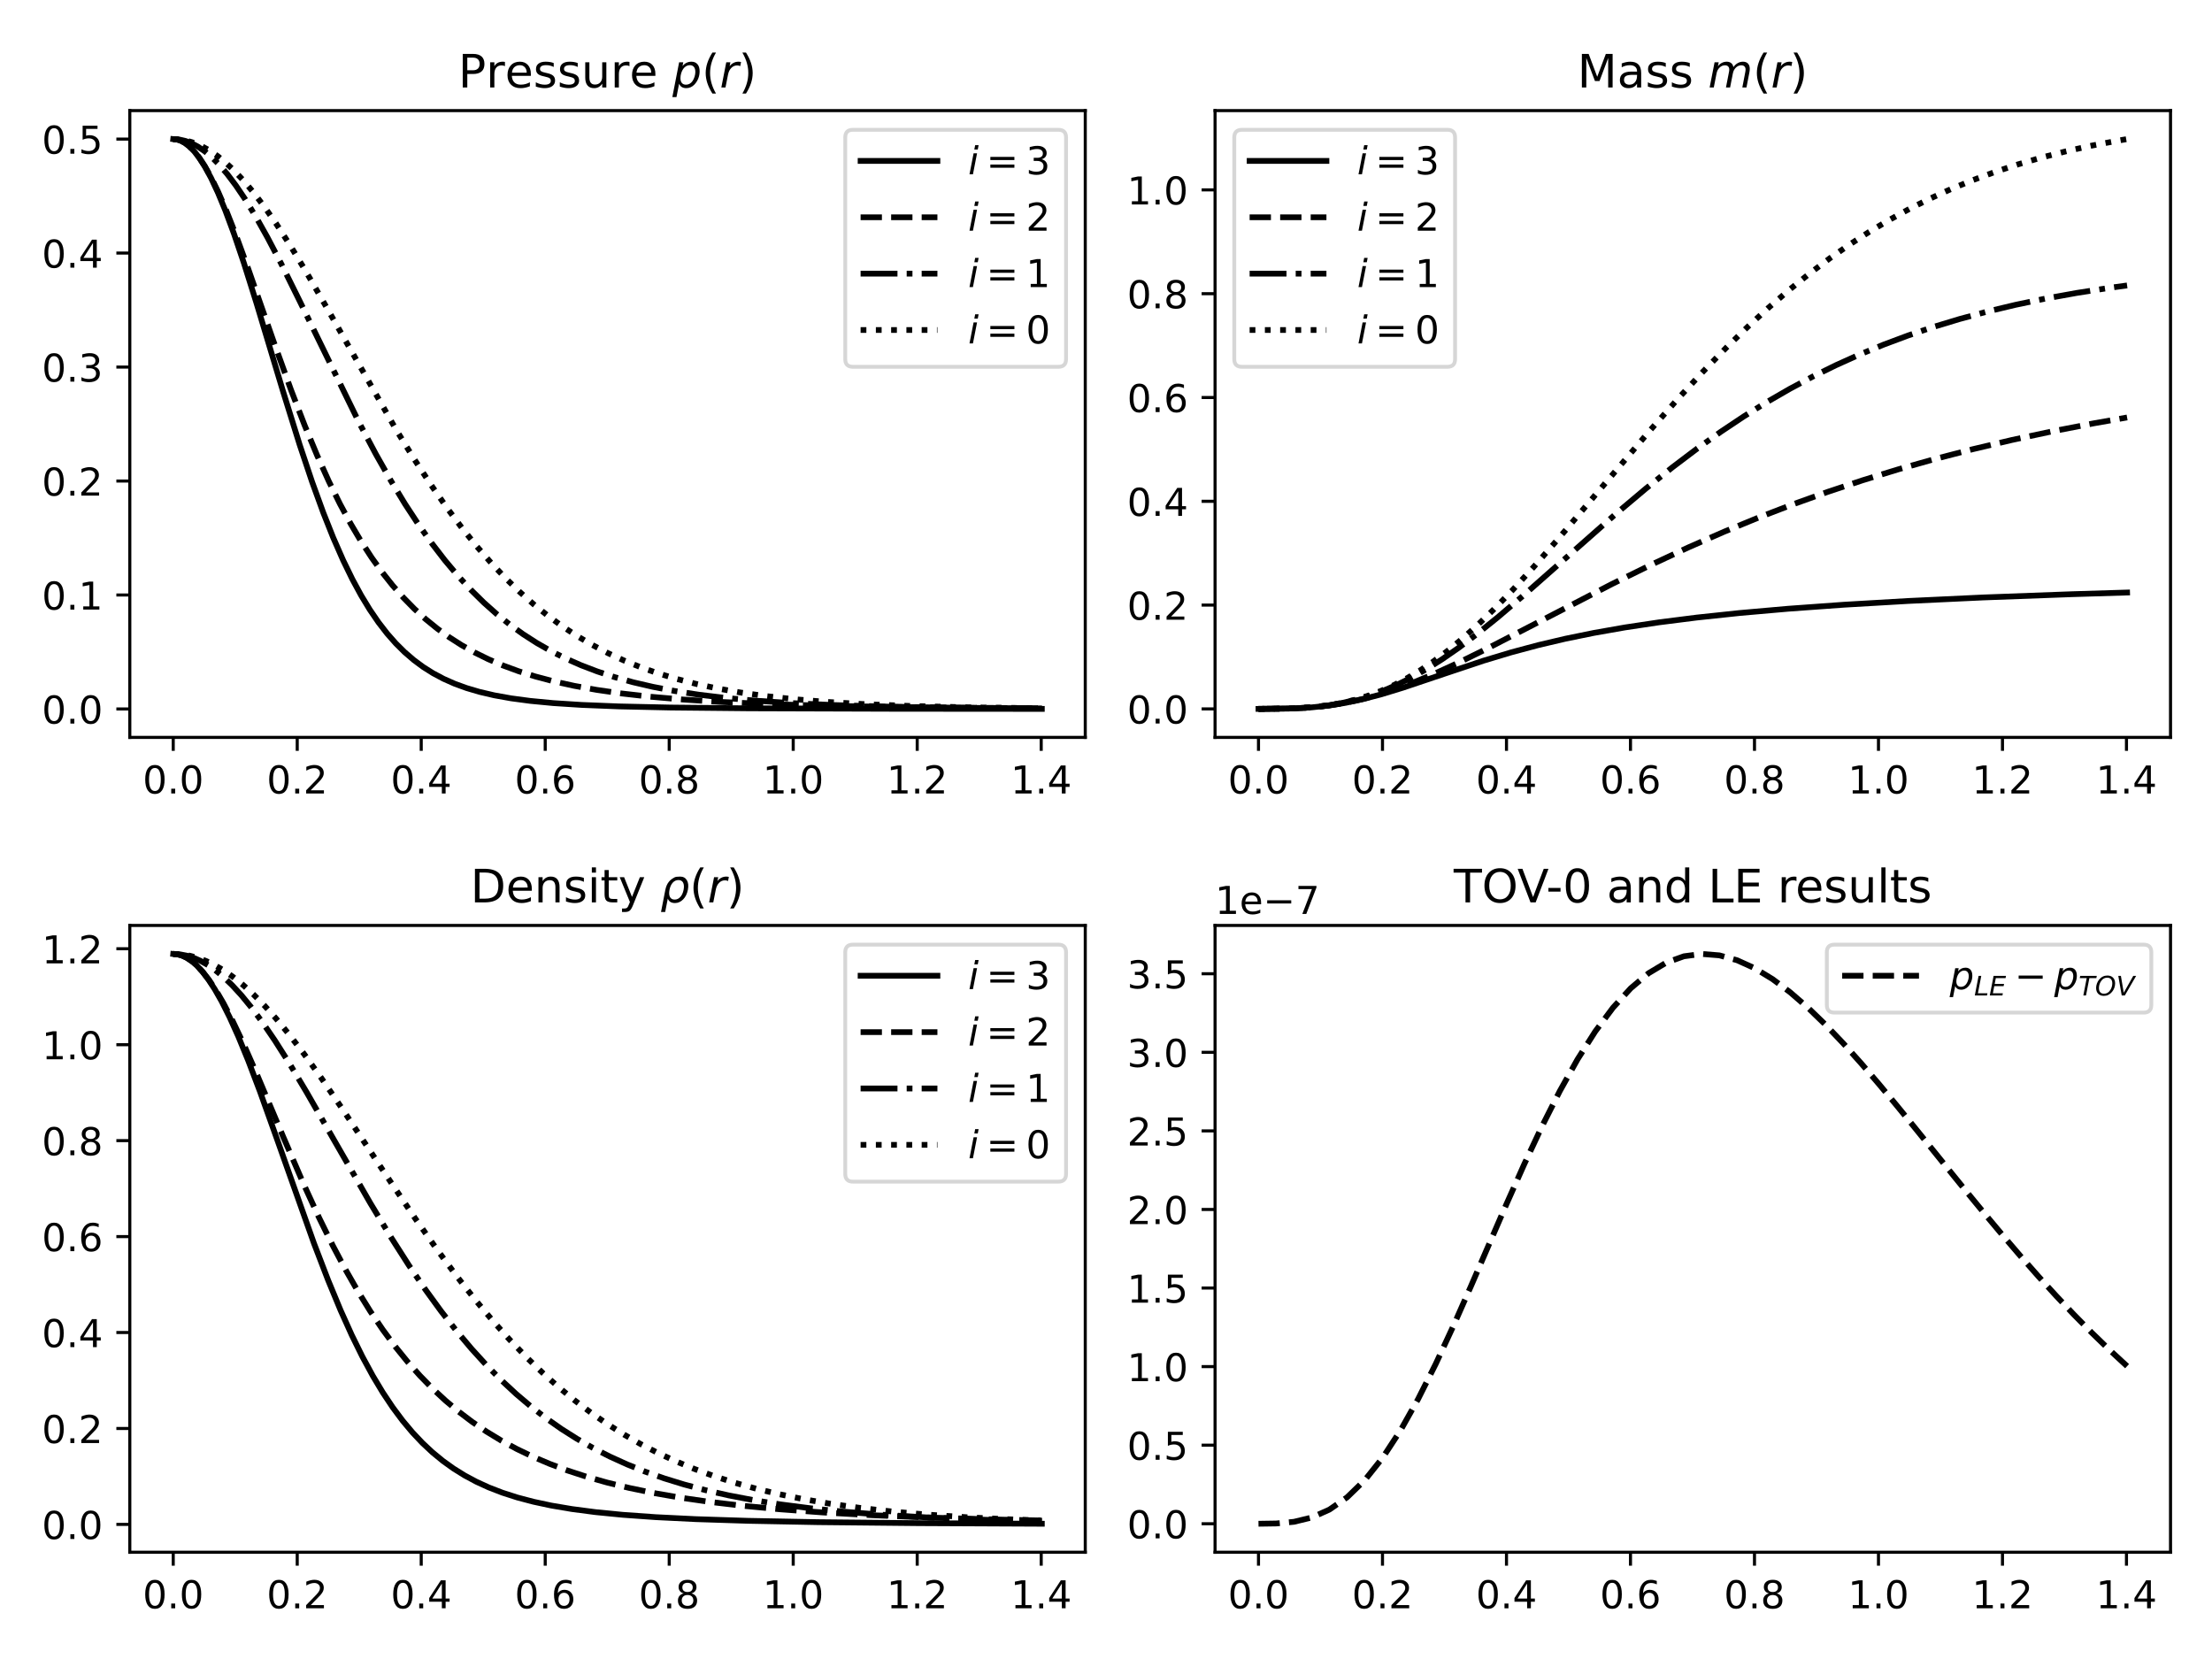 <?xml version="1.0" encoding="utf-8" standalone="no"?>
<!DOCTYPE svg PUBLIC "-//W3C//DTD SVG 1.1//EN"
  "http://www.w3.org/Graphics/SVG/1.1/DTD/svg11.dtd">
<!-- Created with matplotlib (https://matplotlib.org/) -->
<svg height="432pt" version="1.1" viewBox="0 0 576 432" width="576pt" xmlns="http://www.w3.org/2000/svg" xmlns:xlink="http://www.w3.org/1999/xlink">
 <defs>
  <style type="text/css">*{stroke-linecap:butt;stroke-linejoin:round;}</style>
 </defs>
 <g id="figure_1">
  <g id="patch_1">
   <path d="M 0 432 
L 576 432 
L 576 0 
L 0 0 
z
" style="fill:#ffffff;"/>
  </g>
  <g id="axes_1">
   <g id="patch_2">
    <path d="M 33.8 192.017 
L 282.6 192.017 
L 282.6 28.8 
L 33.8 28.8 
z
" style="fill:#ffffff;"/>
   </g>
   <g id="matplotlib.axis_1">
    <g id="xtick_1">
     <g id="line2d_1">
      <defs>
       <path d="M 0 0 
L 0 3.5 
" id="m19fb9b4670" style="stroke:#000000;stroke-width:0.8;"/>
      </defs>
      <g>
       <use style="stroke:#000000;stroke-width:0.8;" x="45.109" xlink:href="#m19fb9b4670" y="192.017"/>
      </g>
     </g>
     <g id="text_1">
      <!-- 0.0 -->
      <g transform="translate(37.158 206.616)scale(0.1 -0.1)">
       <defs>
        <path d="M 31.781 66.406 
Q 24.172 66.406 20.328 58.906 
Q 16.5 51.422 16.5 36.375 
Q 16.5 21.391 20.328 13.891 
Q 24.172 6.391 31.781 6.391 
Q 39.453 6.391 43.281 13.891 
Q 47.125 21.391 47.125 36.375 
Q 47.125 51.422 43.281 58.906 
Q 39.453 66.406 31.781 66.406 
z
M 31.781 74.219 
Q 44.047 74.219 50.516 64.516 
Q 56.984 54.828 56.984 36.375 
Q 56.984 17.969 50.516 8.266 
Q 44.047 -1.422 31.781 -1.422 
Q 19.531 -1.422 13.062 8.266 
Q 6.594 17.969 6.594 36.375 
Q 6.594 54.828 13.062 64.516 
Q 19.531 74.219 31.781 74.219 
z
" id="DejaVuSans-48"/>
        <path d="M 10.688 12.406 
L 21 12.406 
L 21 0 
L 10.688 0 
z
" id="DejaVuSans-46"/>
       </defs>
       <use xlink:href="#DejaVuSans-48"/>
       <use x="63.623" xlink:href="#DejaVuSans-46"/>
       <use x="95.41" xlink:href="#DejaVuSans-48"/>
      </g>
     </g>
    </g>
    <g id="xtick_2">
     <g id="line2d_2">
      <g>
       <use style="stroke:#000000;stroke-width:0.8;" x="77.398" xlink:href="#m19fb9b4670" y="192.017"/>
      </g>
     </g>
     <g id="text_2">
      <!-- 0.2 -->
      <g transform="translate(69.446 206.616)scale(0.1 -0.1)">
       <defs>
        <path d="M 19.188 8.297 
L 53.609 8.297 
L 53.609 0 
L 7.328 0 
L 7.328 8.297 
Q 12.938 14.109 22.625 23.891 
Q 32.328 33.688 34.812 36.531 
Q 39.547 41.844 41.422 45.531 
Q 43.312 49.219 43.312 52.781 
Q 43.312 58.594 39.234 62.25 
Q 35.156 65.922 28.609 65.922 
Q 23.969 65.922 18.812 64.312 
Q 13.672 62.703 7.812 59.422 
L 7.812 69.391 
Q 13.766 71.781 18.938 73 
Q 24.125 74.219 28.422 74.219 
Q 39.75 74.219 46.484 68.547 
Q 53.219 62.891 53.219 53.422 
Q 53.219 48.922 51.531 44.891 
Q 49.859 40.875 45.406 35.406 
Q 44.188 33.984 37.641 27.219 
Q 31.109 20.453 19.188 8.297 
z
" id="DejaVuSans-50"/>
       </defs>
       <use xlink:href="#DejaVuSans-48"/>
       <use x="63.623" xlink:href="#DejaVuSans-46"/>
       <use x="95.41" xlink:href="#DejaVuSans-50"/>
      </g>
     </g>
    </g>
    <g id="xtick_3">
     <g id="line2d_3">
      <g>
       <use style="stroke:#000000;stroke-width:0.8;" x="109.686" xlink:href="#m19fb9b4670" y="192.017"/>
      </g>
     </g>
     <g id="text_3">
      <!-- 0.4 -->
      <g transform="translate(101.735 206.616)scale(0.1 -0.1)">
       <defs>
        <path d="M 37.797 64.312 
L 12.891 25.391 
L 37.797 25.391 
z
M 35.203 72.906 
L 47.609 72.906 
L 47.609 25.391 
L 58.016 25.391 
L 58.016 17.188 
L 47.609 17.188 
L 47.609 0 
L 37.797 0 
L 37.797 17.188 
L 4.891 17.188 
L 4.891 26.703 
z
" id="DejaVuSans-52"/>
       </defs>
       <use xlink:href="#DejaVuSans-48"/>
       <use x="63.623" xlink:href="#DejaVuSans-46"/>
       <use x="95.41" xlink:href="#DejaVuSans-52"/>
      </g>
     </g>
    </g>
    <g id="xtick_4">
     <g id="line2d_4">
      <g>
       <use style="stroke:#000000;stroke-width:0.8;" x="141.975" xlink:href="#m19fb9b4670" y="192.017"/>
      </g>
     </g>
     <g id="text_4">
      <!-- 0.6 -->
      <g transform="translate(134.023 206.616)scale(0.1 -0.1)">
       <defs>
        <path d="M 33.016 40.375 
Q 26.375 40.375 22.484 35.828 
Q 18.609 31.297 18.609 23.391 
Q 18.609 15.531 22.484 10.953 
Q 26.375 6.391 33.016 6.391 
Q 39.656 6.391 43.531 10.953 
Q 47.406 15.531 47.406 23.391 
Q 47.406 31.297 43.531 35.828 
Q 39.656 40.375 33.016 40.375 
z
M 52.594 71.297 
L 52.594 62.312 
Q 48.875 64.062 45.094 64.984 
Q 41.312 65.922 37.594 65.922 
Q 27.828 65.922 22.672 59.328 
Q 17.531 52.734 16.797 39.406 
Q 19.672 43.656 24.016 45.922 
Q 28.375 48.188 33.594 48.188 
Q 44.578 48.188 50.953 41.516 
Q 57.328 34.859 57.328 23.391 
Q 57.328 12.156 50.688 5.359 
Q 44.047 -1.422 33.016 -1.422 
Q 20.359 -1.422 13.672 8.266 
Q 6.984 17.969 6.984 36.375 
Q 6.984 53.656 15.188 63.938 
Q 23.391 74.219 37.203 74.219 
Q 40.922 74.219 44.703 73.484 
Q 48.484 72.75 52.594 71.297 
z
" id="DejaVuSans-54"/>
       </defs>
       <use xlink:href="#DejaVuSans-48"/>
       <use x="63.623" xlink:href="#DejaVuSans-46"/>
       <use x="95.41" xlink:href="#DejaVuSans-54"/>
      </g>
     </g>
    </g>
    <g id="xtick_5">
     <g id="line2d_5">
      <g>
       <use style="stroke:#000000;stroke-width:0.8;" x="174.264" xlink:href="#m19fb9b4670" y="192.017"/>
      </g>
     </g>
     <g id="text_5">
      <!-- 0.8 -->
      <g transform="translate(166.312 206.616)scale(0.1 -0.1)">
       <defs>
        <path d="M 31.781 34.625 
Q 24.75 34.625 20.719 30.859 
Q 16.703 27.094 16.703 20.516 
Q 16.703 13.922 20.719 10.156 
Q 24.75 6.391 31.781 6.391 
Q 38.812 6.391 42.859 10.172 
Q 46.922 13.969 46.922 20.516 
Q 46.922 27.094 42.891 30.859 
Q 38.875 34.625 31.781 34.625 
z
M 21.922 38.812 
Q 15.578 40.375 12.031 44.719 
Q 8.5 49.078 8.5 55.328 
Q 8.5 64.062 14.719 69.141 
Q 20.953 74.219 31.781 74.219 
Q 42.672 74.219 48.875 69.141 
Q 55.078 64.062 55.078 55.328 
Q 55.078 49.078 51.531 44.719 
Q 48 40.375 41.703 38.812 
Q 48.828 37.156 52.797 32.312 
Q 56.781 27.484 56.781 20.516 
Q 56.781 9.906 50.312 4.234 
Q 43.844 -1.422 31.781 -1.422 
Q 19.734 -1.422 13.25 4.234 
Q 6.781 9.906 6.781 20.516 
Q 6.781 27.484 10.781 32.312 
Q 14.797 37.156 21.922 38.812 
z
M 18.312 54.391 
Q 18.312 48.734 21.844 45.562 
Q 25.391 42.391 31.781 42.391 
Q 38.141 42.391 41.719 45.562 
Q 45.312 48.734 45.312 54.391 
Q 45.312 60.062 41.719 63.234 
Q 38.141 66.406 31.781 66.406 
Q 25.391 66.406 21.844 63.234 
Q 18.312 60.062 18.312 54.391 
z
" id="DejaVuSans-56"/>
       </defs>
       <use xlink:href="#DejaVuSans-48"/>
       <use x="63.623" xlink:href="#DejaVuSans-46"/>
       <use x="95.41" xlink:href="#DejaVuSans-56"/>
      </g>
     </g>
    </g>
    <g id="xtick_6">
     <g id="line2d_6">
      <g>
       <use style="stroke:#000000;stroke-width:0.8;" x="206.552" xlink:href="#m19fb9b4670" y="192.017"/>
      </g>
     </g>
     <g id="text_6">
      <!-- 1.0 -->
      <g transform="translate(198.601 206.616)scale(0.1 -0.1)">
       <defs>
        <path d="M 12.406 8.297 
L 28.516 8.297 
L 28.516 63.922 
L 10.984 60.406 
L 10.984 69.391 
L 28.422 72.906 
L 38.281 72.906 
L 38.281 8.297 
L 54.391 8.297 
L 54.391 0 
L 12.406 0 
z
" id="DejaVuSans-49"/>
       </defs>
       <use xlink:href="#DejaVuSans-49"/>
       <use x="63.623" xlink:href="#DejaVuSans-46"/>
       <use x="95.41" xlink:href="#DejaVuSans-48"/>
      </g>
     </g>
    </g>
    <g id="xtick_7">
     <g id="line2d_7">
      <g>
       <use style="stroke:#000000;stroke-width:0.8;" x="238.841" xlink:href="#m19fb9b4670" y="192.017"/>
      </g>
     </g>
     <g id="text_7">
      <!-- 1.2 -->
      <g transform="translate(230.889 206.616)scale(0.1 -0.1)">
       <use xlink:href="#DejaVuSans-49"/>
       <use x="63.623" xlink:href="#DejaVuSans-46"/>
       <use x="95.41" xlink:href="#DejaVuSans-50"/>
      </g>
     </g>
    </g>
    <g id="xtick_8">
     <g id="line2d_8">
      <g>
       <use style="stroke:#000000;stroke-width:0.8;" x="271.129" xlink:href="#m19fb9b4670" y="192.017"/>
      </g>
     </g>
     <g id="text_8">
      <!-- 1.4 -->
      <g transform="translate(263.178 206.616)scale(0.1 -0.1)">
       <use xlink:href="#DejaVuSans-49"/>
       <use x="63.623" xlink:href="#DejaVuSans-46"/>
       <use x="95.41" xlink:href="#DejaVuSans-52"/>
      </g>
     </g>
    </g>
   </g>
   <g id="matplotlib.axis_2">
    <g id="ytick_1">
     <g id="line2d_9">
      <defs>
       <path d="M 0 0 
L -3.5 0 
" id="md5281ec860" style="stroke:#000000;stroke-width:0.8;"/>
      </defs>
      <g>
       <use style="stroke:#000000;stroke-width:0.8;" x="33.8" xlink:href="#md5281ec860" y="184.616"/>
      </g>
     </g>
     <g id="text_9">
      <!-- 0.0 -->
      <g transform="translate(10.897 188.415)scale(0.1 -0.1)">
       <use xlink:href="#DejaVuSans-48"/>
       <use x="63.623" xlink:href="#DejaVuSans-46"/>
       <use x="95.41" xlink:href="#DejaVuSans-48"/>
      </g>
     </g>
    </g>
    <g id="ytick_2">
     <g id="line2d_10">
      <g>
       <use style="stroke:#000000;stroke-width:0.8;" x="33.8" xlink:href="#md5281ec860" y="154.937"/>
      </g>
     </g>
     <g id="text_10">
      <!-- 0.1 -->
      <g transform="translate(10.897 158.736)scale(0.1 -0.1)">
       <use xlink:href="#DejaVuSans-48"/>
       <use x="63.623" xlink:href="#DejaVuSans-46"/>
       <use x="95.41" xlink:href="#DejaVuSans-49"/>
      </g>
     </g>
    </g>
    <g id="ytick_3">
     <g id="line2d_11">
      <g>
       <use style="stroke:#000000;stroke-width:0.8;" x="33.8" xlink:href="#md5281ec860" y="125.257"/>
      </g>
     </g>
     <g id="text_11">
      <!-- 0.2 -->
      <g transform="translate(10.897 129.057)scale(0.1 -0.1)">
       <use xlink:href="#DejaVuSans-48"/>
       <use x="63.623" xlink:href="#DejaVuSans-46"/>
       <use x="95.41" xlink:href="#DejaVuSans-50"/>
      </g>
     </g>
    </g>
    <g id="ytick_4">
     <g id="line2d_12">
      <g>
       <use style="stroke:#000000;stroke-width:0.8;" x="33.8" xlink:href="#md5281ec860" y="95.578"/>
      </g>
     </g>
     <g id="text_12">
      <!-- 0.3 -->
      <g transform="translate(10.897 99.377)scale(0.1 -0.1)">
       <defs>
        <path d="M 40.578 39.312 
Q 47.656 37.797 51.625 33 
Q 55.609 28.219 55.609 21.188 
Q 55.609 10.406 48.188 4.484 
Q 40.766 -1.422 27.094 -1.422 
Q 22.516 -1.422 17.656 -0.516 
Q 12.797 0.391 7.625 2.203 
L 7.625 11.719 
Q 11.719 9.328 16.594 8.109 
Q 21.484 6.891 26.812 6.891 
Q 36.078 6.891 40.938 10.547 
Q 45.797 14.203 45.797 21.188 
Q 45.797 27.641 41.281 31.266 
Q 36.766 34.906 28.719 34.906 
L 20.219 34.906 
L 20.219 43.016 
L 29.109 43.016 
Q 36.375 43.016 40.234 45.922 
Q 44.094 48.828 44.094 54.297 
Q 44.094 59.906 40.109 62.906 
Q 36.141 65.922 28.719 65.922 
Q 24.656 65.922 20.016 65.031 
Q 15.375 64.156 9.812 62.312 
L 9.812 71.094 
Q 15.438 72.656 20.344 73.438 
Q 25.25 74.219 29.594 74.219 
Q 40.828 74.219 47.359 69.109 
Q 53.906 64.016 53.906 55.328 
Q 53.906 49.266 50.438 45.094 
Q 46.969 40.922 40.578 39.312 
z
" id="DejaVuSans-51"/>
       </defs>
       <use xlink:href="#DejaVuSans-48"/>
       <use x="63.623" xlink:href="#DejaVuSans-46"/>
       <use x="95.41" xlink:href="#DejaVuSans-51"/>
      </g>
     </g>
    </g>
    <g id="ytick_5">
     <g id="line2d_13">
      <g>
       <use style="stroke:#000000;stroke-width:0.8;" x="33.8" xlink:href="#md5281ec860" y="65.898"/>
      </g>
     </g>
     <g id="text_13">
      <!-- 0.4 -->
      <g transform="translate(10.897 69.698)scale(0.1 -0.1)">
       <use xlink:href="#DejaVuSans-48"/>
       <use x="63.623" xlink:href="#DejaVuSans-46"/>
       <use x="95.41" xlink:href="#DejaVuSans-52"/>
      </g>
     </g>
    </g>
    <g id="ytick_6">
     <g id="line2d_14">
      <g>
       <use style="stroke:#000000;stroke-width:0.8;" x="33.8" xlink:href="#md5281ec860" y="36.219"/>
      </g>
     </g>
     <g id="text_14">
      <!-- 0.5 -->
      <g transform="translate(10.897 40.018)scale(0.1 -0.1)">
       <defs>
        <path d="M 10.797 72.906 
L 49.516 72.906 
L 49.516 64.594 
L 19.828 64.594 
L 19.828 46.734 
Q 21.969 47.469 24.109 47.828 
Q 26.266 48.188 28.422 48.188 
Q 40.625 48.188 47.75 41.5 
Q 54.891 34.812 54.891 23.391 
Q 54.891 11.625 47.562 5.094 
Q 40.234 -1.422 26.906 -1.422 
Q 22.312 -1.422 17.547 -0.641 
Q 12.797 0.141 7.719 1.703 
L 7.719 11.625 
Q 12.109 9.234 16.797 8.062 
Q 21.484 6.891 26.703 6.891 
Q 35.156 6.891 40.078 11.328 
Q 45.016 15.766 45.016 23.391 
Q 45.016 31 40.078 35.438 
Q 35.156 39.891 26.703 39.891 
Q 22.75 39.891 18.812 39.016 
Q 14.891 38.141 10.797 36.281 
z
" id="DejaVuSans-53"/>
       </defs>
       <use xlink:href="#DejaVuSans-48"/>
       <use x="63.623" xlink:href="#DejaVuSans-46"/>
       <use x="95.41" xlink:href="#DejaVuSans-53"/>
      </g>
     </g>
    </g>
   </g>
   <g id="line2d_15">
    <path clip-path="url(#p9736404e73)" d="M 45.109 36.219 
L 46.078 36.321 
L 47.046 36.625 
L 48.177 37.235 
L 49.307 38.115 
L 50.598 39.446 
L 51.89 41.113 
L 53.343 43.375 
L 54.957 46.343 
L 56.733 50.12 
L 58.67 54.794 
L 60.931 60.879 
L 63.514 68.511 
L 66.742 78.773 
L 73.685 101.851 
L 78.043 115.844 
L 81.272 125.493 
L 84.178 133.491 
L 86.761 139.989 
L 89.345 145.881 
L 91.766 150.851 
L 94.026 155.015 
L 96.287 158.739 
L 98.547 162.047 
L 100.807 164.969 
L 103.067 167.537 
L 105.327 169.783 
L 107.749 171.869 
L 110.171 173.663 
L 112.754 175.295 
L 115.498 176.756 
L 118.404 178.043 
L 121.472 179.161 
L 124.862 180.162 
L 128.737 181.066 
L 133.096 181.847 
L 138.1 182.515 
L 144.074 183.085 
L 151.5 183.562 
L 161.187 183.948 
L 174.586 184.242 
L 195.09 184.446 
L 233.029 184.566 
L 271.291 184.598 
L 271.291 184.598 
" style="fill:none;stroke:#000000;stroke-linecap:square;stroke-width:1.5;"/>
   </g>
   <g id="line2d_16">
    <path clip-path="url(#p9736404e73)" d="M 45.109 36.219 
L 46.078 36.321 
L 47.046 36.625 
L 48.177 37.233 
L 49.307 38.109 
L 50.598 39.428 
L 51.89 41.071 
L 53.343 43.287 
L 54.957 46.167 
L 56.733 49.794 
L 58.832 54.608 
L 61.253 60.733 
L 64.482 69.559 
L 71.263 88.988 
L 75.783 101.543 
L 79.335 110.773 
L 82.564 118.548 
L 85.631 125.344 
L 88.537 131.239 
L 91.282 136.329 
L 94.026 140.972 
L 96.771 145.191 
L 99.515 149.014 
L 102.26 152.469 
L 105.004 155.586 
L 107.91 158.552 
L 110.816 161.205 
L 113.884 163.7 
L 116.951 165.917 
L 120.18 167.982 
L 123.57 169.891 
L 127.122 171.64 
L 130.997 173.296 
L 135.033 174.78 
L 139.392 176.148 
L 144.235 177.429 
L 149.563 178.598 
L 155.375 179.641 
L 161.832 180.573 
L 169.259 181.416 
L 177.815 182.155 
L 187.825 182.792 
L 199.933 183.333 
L 215.109 183.778 
L 234.966 184.126 
L 263.057 184.379 
L 271.291 184.423 
L 271.291 184.423 
" style="fill:none;stroke:#000000;stroke-dasharray:5.55,2.4;stroke-dashoffset:0;stroke-width:1.5;"/>
   </g>
   <g id="line2d_17">
    <path clip-path="url(#p9736404e73)" d="M 45.109 36.219 
L 46.724 36.344 
L 48.338 36.718 
L 49.952 37.338 
L 51.567 38.2 
L 53.343 39.422 
L 55.119 40.922 
L 57.056 42.861 
L 59.155 45.3 
L 61.415 48.291 
L 63.836 51.878 
L 66.581 56.365 
L 69.648 61.828 
L 73.2 68.616 
L 77.882 78.074 
L 93.542 110.111 
L 97.901 118.312 
L 101.776 125.151 
L 105.489 131.263 
L 109.041 136.686 
L 112.431 141.47 
L 115.821 145.874 
L 119.211 149.907 
L 122.602 153.583 
L 125.992 156.919 
L 129.382 159.937 
L 132.773 162.657 
L 136.163 165.102 
L 139.715 167.393 
L 143.428 169.517 
L 147.303 171.468 
L 151.339 173.244 
L 155.536 174.845 
L 160.057 176.324 
L 164.9 177.666 
L 170.066 178.862 
L 175.717 179.939 
L 182.013 180.904 
L 188.955 181.739 
L 196.866 182.465 
L 206.068 183.082 
L 217.207 183.597 
L 231.092 184.004 
L 249.335 184.303 
L 271.291 184.478 
L 271.291 184.478 
" style="fill:none;stroke:#000000;stroke-dasharray:9.6,2.4,1.5,2.4;stroke-dashoffset:0;stroke-width:1.5;"/>
   </g>
   <g id="line2d_18">
    <path clip-path="url(#p9736404e73)" d="M 45.109 36.219 
L 46.885 36.326 
L 48.661 36.644 
L 50.598 37.231 
L 52.535 38.065 
L 54.473 39.141 
L 56.572 40.572 
L 58.67 42.269 
L 60.931 44.381 
L 63.352 46.952 
L 65.935 50.021 
L 68.841 53.84 
L 71.909 58.241 
L 75.46 63.74 
L 79.658 70.677 
L 84.986 79.942 
L 103.067 111.751 
L 107.91 119.631 
L 112.269 126.316 
L 116.467 132.346 
L 120.342 137.536 
L 124.216 142.354 
L 127.929 146.623 
L 131.643 150.554 
L 135.356 154.157 
L 139.069 157.445 
L 142.782 160.432 
L 146.495 163.136 
L 150.37 165.676 
L 154.245 167.948 
L 158.281 170.055 
L 162.478 171.99 
L 166.837 173.749 
L 171.358 175.333 
L 176.201 176.792 
L 181.367 178.11 
L 186.856 179.282 
L 192.83 180.329 
L 199.449 181.261 
L 206.875 182.078 
L 215.27 182.772 
L 225.118 183.357 
L 236.904 183.826 
L 251.756 184.184 
L 271.291 184.427 
L 271.291 184.427 
" style="fill:none;stroke:#000000;stroke-dasharray:1.5,2.475;stroke-dashoffset:0;stroke-width:1.5;"/>
   </g>
   <g id="patch_3">
    <path d="M 33.8 192.017 
L 33.8 28.8 
" style="fill:none;stroke:#000000;stroke-linecap:square;stroke-linejoin:miter;stroke-width:0.8;"/>
   </g>
   <g id="patch_4">
    <path d="M 282.6 192.017 
L 282.6 28.8 
" style="fill:none;stroke:#000000;stroke-linecap:square;stroke-linejoin:miter;stroke-width:0.8;"/>
   </g>
   <g id="patch_5">
    <path d="M 33.8 192.017 
L 282.6 192.017 
" style="fill:none;stroke:#000000;stroke-linecap:square;stroke-linejoin:miter;stroke-width:0.8;"/>
   </g>
   <g id="patch_6">
    <path d="M 33.8 28.8 
L 282.6 28.8 
" style="fill:none;stroke:#000000;stroke-linecap:square;stroke-linejoin:miter;stroke-width:0.8;"/>
   </g>
   <g id="text_15">
    <!-- Pressure $p(r)$ -->
    <g transform="translate(119.32 22.8)scale(0.12 -0.12)">
     <defs>
      <path d="M 19.672 64.797 
L 19.672 37.406 
L 32.078 37.406 
Q 38.969 37.406 42.719 40.969 
Q 46.484 44.531 46.484 51.125 
Q 46.484 57.672 42.719 61.234 
Q 38.969 64.797 32.078 64.797 
z
M 9.812 72.906 
L 32.078 72.906 
Q 44.344 72.906 50.609 67.359 
Q 56.891 61.812 56.891 51.125 
Q 56.891 40.328 50.609 34.812 
Q 44.344 29.297 32.078 29.297 
L 19.672 29.297 
L 19.672 0 
L 9.812 0 
z
" id="DejaVuSans-80"/>
      <path d="M 41.109 46.297 
Q 39.594 47.172 37.812 47.578 
Q 36.031 48 33.891 48 
Q 26.266 48 22.188 43.047 
Q 18.109 38.094 18.109 28.812 
L 18.109 0 
L 9.078 0 
L 9.078 54.688 
L 18.109 54.688 
L 18.109 46.188 
Q 20.953 51.172 25.484 53.578 
Q 30.031 56 36.531 56 
Q 37.453 56 38.578 55.875 
Q 39.703 55.766 41.062 55.516 
z
" id="DejaVuSans-114"/>
      <path d="M 56.203 29.594 
L 56.203 25.203 
L 14.891 25.203 
Q 15.484 15.922 20.484 11.062 
Q 25.484 6.203 34.422 6.203 
Q 39.594 6.203 44.453 7.469 
Q 49.312 8.734 54.109 11.281 
L 54.109 2.781 
Q 49.266 0.734 44.188 -0.344 
Q 39.109 -1.422 33.891 -1.422 
Q 20.797 -1.422 13.156 6.188 
Q 5.516 13.812 5.516 26.812 
Q 5.516 40.234 12.766 48.109 
Q 20.016 56 32.328 56 
Q 43.359 56 49.781 48.891 
Q 56.203 41.797 56.203 29.594 
z
M 47.219 32.234 
Q 47.125 39.594 43.094 43.984 
Q 39.062 48.391 32.422 48.391 
Q 24.906 48.391 20.391 44.141 
Q 15.875 39.891 15.188 32.172 
z
" id="DejaVuSans-101"/>
      <path d="M 44.281 53.078 
L 44.281 44.578 
Q 40.484 46.531 36.375 47.5 
Q 32.281 48.484 27.875 48.484 
Q 21.188 48.484 17.844 46.438 
Q 14.5 44.391 14.5 40.281 
Q 14.5 37.156 16.891 35.375 
Q 19.281 33.594 26.516 31.984 
L 29.594 31.297 
Q 39.156 29.25 43.188 25.516 
Q 47.219 21.781 47.219 15.094 
Q 47.219 7.469 41.188 3.016 
Q 35.156 -1.422 24.609 -1.422 
Q 20.219 -1.422 15.453 -0.562 
Q 10.688 0.297 5.422 2 
L 5.422 11.281 
Q 10.406 8.688 15.234 7.391 
Q 20.062 6.109 24.812 6.109 
Q 31.156 6.109 34.562 8.281 
Q 37.984 10.453 37.984 14.406 
Q 37.984 18.062 35.516 20.016 
Q 33.062 21.969 24.703 23.781 
L 21.578 24.516 
Q 13.234 26.266 9.516 29.906 
Q 5.812 33.547 5.812 39.891 
Q 5.812 47.609 11.281 51.797 
Q 16.75 56 26.812 56 
Q 31.781 56 36.172 55.266 
Q 40.578 54.547 44.281 53.078 
z
" id="DejaVuSans-115"/>
      <path d="M 8.5 21.578 
L 8.5 54.688 
L 17.484 54.688 
L 17.484 21.922 
Q 17.484 14.156 20.5 10.266 
Q 23.531 6.391 29.594 6.391 
Q 36.859 6.391 41.078 11.031 
Q 45.312 15.672 45.312 23.688 
L 45.312 54.688 
L 54.297 54.688 
L 54.297 0 
L 45.312 0 
L 45.312 8.406 
Q 42.047 3.422 37.719 1 
Q 33.406 -1.422 27.688 -1.422 
Q 18.266 -1.422 13.375 4.438 
Q 8.5 10.297 8.5 21.578 
z
M 31.109 56 
z
" id="DejaVuSans-117"/>
      <path id="DejaVuSans-32"/>
      <path d="M 49.609 33.688 
Q 49.609 40.875 46.484 44.672 
Q 43.359 48.484 37.5 48.484 
Q 33.5 48.484 29.859 46.438 
Q 26.219 44.391 23.391 40.484 
Q 20.609 36.625 18.938 31.156 
Q 17.281 25.688 17.281 20.312 
Q 17.281 13.484 20.406 9.797 
Q 23.531 6.109 29.297 6.109 
Q 33.547 6.109 37.188 8.109 
Q 40.828 10.109 43.406 13.922 
Q 46.188 17.922 47.891 23.344 
Q 49.609 28.766 49.609 33.688 
z
M 21.781 46.391 
Q 25.391 51.125 30.297 53.562 
Q 35.203 56 41.219 56 
Q 49.609 56 54.25 50.5 
Q 58.891 45.016 58.891 35.109 
Q 58.891 27 56 19.656 
Q 53.125 12.312 47.703 6.5 
Q 44.094 2.641 39.547 0.609 
Q 35.016 -1.422 29.984 -1.422 
Q 24.172 -1.422 20.219 1 
Q 16.266 3.422 14.312 8.203 
L 8.688 -20.797 
L -0.297 -20.797 
L 14.406 54.688 
L 23.391 54.688 
z
" id="DejaVuSans-Oblique-112"/>
      <path d="M 31 75.875 
Q 24.469 64.656 21.281 53.656 
Q 18.109 42.672 18.109 31.391 
Q 18.109 20.125 21.312 9.062 
Q 24.516 -2 31 -13.188 
L 23.188 -13.188 
Q 15.875 -1.703 12.234 9.375 
Q 8.594 20.453 8.594 31.391 
Q 8.594 42.281 12.203 53.312 
Q 15.828 64.359 23.188 75.875 
z
" id="DejaVuSans-40"/>
      <path d="M 44.578 46.391 
Q 43.219 47.125 41.453 47.516 
Q 39.703 47.906 37.703 47.906 
Q 30.516 47.906 25.141 42.453 
Q 19.781 37.016 18.016 27.875 
L 12.5 0 
L 3.516 0 
L 14.203 54.688 
L 23.188 54.688 
L 21.484 46.188 
Q 25.047 50.922 30 53.453 
Q 34.969 56 40.578 56 
Q 42.047 56 43.453 55.828 
Q 44.875 55.672 46.297 55.281 
z
" id="DejaVuSans-Oblique-114"/>
      <path d="M 8.016 75.875 
L 15.828 75.875 
Q 23.141 64.359 26.781 53.312 
Q 30.422 42.281 30.422 31.391 
Q 30.422 20.453 26.781 9.375 
Q 23.141 -1.703 15.828 -13.188 
L 8.016 -13.188 
Q 14.5 -2 17.703 9.062 
Q 20.906 20.125 20.906 31.391 
Q 20.906 42.672 17.703 53.656 
Q 14.5 64.656 8.016 75.875 
z
" id="DejaVuSans-41"/>
     </defs>
     <use transform="translate(0 0.125)" xlink:href="#DejaVuSans-80"/>
     <use transform="translate(60.303 0.125)" xlink:href="#DejaVuSans-114"/>
     <use transform="translate(101.416 0.125)" xlink:href="#DejaVuSans-101"/>
     <use transform="translate(162.939 0.125)" xlink:href="#DejaVuSans-115"/>
     <use transform="translate(215.039 0.125)" xlink:href="#DejaVuSans-115"/>
     <use transform="translate(267.139 0.125)" xlink:href="#DejaVuSans-117"/>
     <use transform="translate(330.518 0.125)" xlink:href="#DejaVuSans-114"/>
     <use transform="translate(371.631 0.125)" xlink:href="#DejaVuSans-101"/>
     <use transform="translate(433.154 0.125)" xlink:href="#DejaVuSans-32"/>
     <use transform="translate(464.941 0.125)" xlink:href="#DejaVuSans-Oblique-112"/>
     <use transform="translate(528.418 0.125)" xlink:href="#DejaVuSans-40"/>
     <use transform="translate(567.432 0.125)" xlink:href="#DejaVuSans-Oblique-114"/>
     <use transform="translate(608.545 0.125)" xlink:href="#DejaVuSans-41"/>
    </g>
   </g>
   <g id="legend_1">
    <g id="patch_7">
     <path d="M 222.1 95.513 
L 275.6 95.513 
Q 277.6 95.513 277.6 93.513 
L 277.6 35.8 
Q 277.6 33.8 275.6 33.8 
L 222.1 33.8 
Q 220.1 33.8 220.1 35.8 
L 220.1 93.513 
Q 220.1 95.513 222.1 95.513 
z
" style="fill:#ffffff;opacity:0.8;stroke:#cccccc;stroke-linejoin:miter;"/>
    </g>
    <g id="line2d_19">
     <path d="M 224.1 41.898 
L 244.1 41.898 
" style="fill:none;stroke:#000000;stroke-linecap:square;stroke-width:1.5;"/>
    </g>
    <g id="line2d_20"/>
    <g id="text_16">
     <!-- $i=$3 -->
     <g transform="translate(252.1 45.398)scale(0.1 -0.1)">
      <defs>
       <path d="M 18.312 75.984 
L 27.297 75.984 
L 25.094 64.594 
L 16.109 64.594 
z
M 14.203 54.688 
L 23.188 54.688 
L 12.5 0 
L 3.516 0 
z
" id="DejaVuSans-Oblique-105"/>
       <path d="M 10.594 45.406 
L 73.188 45.406 
L 73.188 37.203 
L 10.594 37.203 
z
M 10.594 25.484 
L 73.188 25.484 
L 73.188 17.188 
L 10.594 17.188 
z
" id="DejaVuSans-61"/>
      </defs>
      <use transform="translate(0 0.016)" xlink:href="#DejaVuSans-Oblique-105"/>
      <use transform="translate(47.266 0.016)" xlink:href="#DejaVuSans-61"/>
      <use transform="translate(150.537 0.016)" xlink:href="#DejaVuSans-51"/>
     </g>
    </g>
    <g id="line2d_21">
     <path d="M 224.1 56.577 
L 244.1 56.577 
" style="fill:none;stroke:#000000;stroke-dasharray:5.55,2.4;stroke-dashoffset:0;stroke-width:1.5;"/>
    </g>
    <g id="line2d_22"/>
    <g id="text_17">
     <!-- $i=$2 -->
     <g transform="translate(252.1 60.077)scale(0.1 -0.1)">
      <use transform="translate(0 0.016)" xlink:href="#DejaVuSans-Oblique-105"/>
      <use transform="translate(47.266 0.016)" xlink:href="#DejaVuSans-61"/>
      <use transform="translate(150.537 0.016)" xlink:href="#DejaVuSans-50"/>
     </g>
    </g>
    <g id="line2d_23">
     <path d="M 224.1 71.255 
L 244.1 71.255 
" style="fill:none;stroke:#000000;stroke-dasharray:9.6,2.4,1.5,2.4;stroke-dashoffset:0;stroke-width:1.5;"/>
    </g>
    <g id="line2d_24"/>
    <g id="text_18">
     <!-- $i=$1 -->
     <g transform="translate(252.1 74.755)scale(0.1 -0.1)">
      <use transform="translate(0 0.016)" xlink:href="#DejaVuSans-Oblique-105"/>
      <use transform="translate(47.266 0.016)" xlink:href="#DejaVuSans-61"/>
      <use transform="translate(150.537 0.016)" xlink:href="#DejaVuSans-49"/>
     </g>
    </g>
    <g id="line2d_25">
     <path d="M 224.1 85.933 
L 244.1 85.933 
" style="fill:none;stroke:#000000;stroke-dasharray:1.5,2.475;stroke-dashoffset:0;stroke-width:1.5;"/>
    </g>
    <g id="line2d_26"/>
    <g id="text_19">
     <!-- $i=$0 -->
     <g transform="translate(252.1 89.433)scale(0.1 -0.1)">
      <use transform="translate(0 0.016)" xlink:href="#DejaVuSans-Oblique-105"/>
      <use transform="translate(47.266 0.016)" xlink:href="#DejaVuSans-61"/>
      <use transform="translate(150.537 0.016)" xlink:href="#DejaVuSans-48"/>
     </g>
    </g>
   </g>
  </g>
  <g id="axes_2">
   <g id="patch_8">
    <path d="M 316.4 192.017 
L 565.2 192.017 
L 565.2 28.8 
L 316.4 28.8 
z
" style="fill:#ffffff;"/>
   </g>
   <g id="matplotlib.axis_3">
    <g id="xtick_9">
     <g id="line2d_27">
      <g>
       <use style="stroke:#000000;stroke-width:0.8;" x="327.709" xlink:href="#m19fb9b4670" y="192.017"/>
      </g>
     </g>
     <g id="text_20">
      <!-- 0.0 -->
      <g transform="translate(319.758 206.616)scale(0.1 -0.1)">
       <use xlink:href="#DejaVuSans-48"/>
       <use x="63.623" xlink:href="#DejaVuSans-46"/>
       <use x="95.41" xlink:href="#DejaVuSans-48"/>
      </g>
     </g>
    </g>
    <g id="xtick_10">
     <g id="line2d_28">
      <g>
       <use style="stroke:#000000;stroke-width:0.8;" x="359.998" xlink:href="#m19fb9b4670" y="192.017"/>
      </g>
     </g>
     <g id="text_21">
      <!-- 0.2 -->
      <g transform="translate(352.046 206.616)scale(0.1 -0.1)">
       <use xlink:href="#DejaVuSans-48"/>
       <use x="63.623" xlink:href="#DejaVuSans-46"/>
       <use x="95.41" xlink:href="#DejaVuSans-50"/>
      </g>
     </g>
    </g>
    <g id="xtick_11">
     <g id="line2d_29">
      <g>
       <use style="stroke:#000000;stroke-width:0.8;" x="392.286" xlink:href="#m19fb9b4670" y="192.017"/>
      </g>
     </g>
     <g id="text_22">
      <!-- 0.4 -->
      <g transform="translate(384.335 206.616)scale(0.1 -0.1)">
       <use xlink:href="#DejaVuSans-48"/>
       <use x="63.623" xlink:href="#DejaVuSans-46"/>
       <use x="95.41" xlink:href="#DejaVuSans-52"/>
      </g>
     </g>
    </g>
    <g id="xtick_12">
     <g id="line2d_30">
      <g>
       <use style="stroke:#000000;stroke-width:0.8;" x="424.575" xlink:href="#m19fb9b4670" y="192.017"/>
      </g>
     </g>
     <g id="text_23">
      <!-- 0.6 -->
      <g transform="translate(416.623 206.616)scale(0.1 -0.1)">
       <use xlink:href="#DejaVuSans-48"/>
       <use x="63.623" xlink:href="#DejaVuSans-46"/>
       <use x="95.41" xlink:href="#DejaVuSans-54"/>
      </g>
     </g>
    </g>
    <g id="xtick_13">
     <g id="line2d_31">
      <g>
       <use style="stroke:#000000;stroke-width:0.8;" x="456.864" xlink:href="#m19fb9b4670" y="192.017"/>
      </g>
     </g>
     <g id="text_24">
      <!-- 0.8 -->
      <g transform="translate(448.912 206.616)scale(0.1 -0.1)">
       <use xlink:href="#DejaVuSans-48"/>
       <use x="63.623" xlink:href="#DejaVuSans-46"/>
       <use x="95.41" xlink:href="#DejaVuSans-56"/>
      </g>
     </g>
    </g>
    <g id="xtick_14">
     <g id="line2d_32">
      <g>
       <use style="stroke:#000000;stroke-width:0.8;" x="489.152" xlink:href="#m19fb9b4670" y="192.017"/>
      </g>
     </g>
     <g id="text_25">
      <!-- 1.0 -->
      <g transform="translate(481.201 206.616)scale(0.1 -0.1)">
       <use xlink:href="#DejaVuSans-49"/>
       <use x="63.623" xlink:href="#DejaVuSans-46"/>
       <use x="95.41" xlink:href="#DejaVuSans-48"/>
      </g>
     </g>
    </g>
    <g id="xtick_15">
     <g id="line2d_33">
      <g>
       <use style="stroke:#000000;stroke-width:0.8;" x="521.441" xlink:href="#m19fb9b4670" y="192.017"/>
      </g>
     </g>
     <g id="text_26">
      <!-- 1.2 -->
      <g transform="translate(513.489 206.616)scale(0.1 -0.1)">
       <use xlink:href="#DejaVuSans-49"/>
       <use x="63.623" xlink:href="#DejaVuSans-46"/>
       <use x="95.41" xlink:href="#DejaVuSans-50"/>
      </g>
     </g>
    </g>
    <g id="xtick_16">
     <g id="line2d_34">
      <g>
       <use style="stroke:#000000;stroke-width:0.8;" x="553.729" xlink:href="#m19fb9b4670" y="192.017"/>
      </g>
     </g>
     <g id="text_27">
      <!-- 1.4 -->
      <g transform="translate(545.778 206.616)scale(0.1 -0.1)">
       <use xlink:href="#DejaVuSans-49"/>
       <use x="63.623" xlink:href="#DejaVuSans-46"/>
       <use x="95.41" xlink:href="#DejaVuSans-52"/>
      </g>
     </g>
    </g>
   </g>
   <g id="matplotlib.axis_4">
    <g id="ytick_7">
     <g id="line2d_35">
      <g>
       <use style="stroke:#000000;stroke-width:0.8;" x="316.4" xlink:href="#md5281ec860" y="184.598"/>
      </g>
     </g>
     <g id="text_28">
      <!-- 0.0 -->
      <g transform="translate(293.497 188.398)scale(0.1 -0.1)">
       <use xlink:href="#DejaVuSans-48"/>
       <use x="63.623" xlink:href="#DejaVuSans-46"/>
       <use x="95.41" xlink:href="#DejaVuSans-48"/>
      </g>
     </g>
    </g>
    <g id="ytick_8">
     <g id="line2d_36">
      <g>
       <use style="stroke:#000000;stroke-width:0.8;" x="316.4" xlink:href="#md5281ec860" y="157.568"/>
      </g>
     </g>
     <g id="text_29">
      <!-- 0.2 -->
      <g transform="translate(293.497 161.367)scale(0.1 -0.1)">
       <use xlink:href="#DejaVuSans-48"/>
       <use x="63.623" xlink:href="#DejaVuSans-46"/>
       <use x="95.41" xlink:href="#DejaVuSans-50"/>
      </g>
     </g>
    </g>
    <g id="ytick_9">
     <g id="line2d_37">
      <g>
       <use style="stroke:#000000;stroke-width:0.8;" x="316.4" xlink:href="#md5281ec860" y="130.537"/>
      </g>
     </g>
     <g id="text_30">
      <!-- 0.4 -->
      <g transform="translate(293.497 134.336)scale(0.1 -0.1)">
       <use xlink:href="#DejaVuSans-48"/>
       <use x="63.623" xlink:href="#DejaVuSans-46"/>
       <use x="95.41" xlink:href="#DejaVuSans-52"/>
      </g>
     </g>
    </g>
    <g id="ytick_10">
     <g id="line2d_38">
      <g>
       <use style="stroke:#000000;stroke-width:0.8;" x="316.4" xlink:href="#md5281ec860" y="103.507"/>
      </g>
     </g>
     <g id="text_31">
      <!-- 0.6 -->
      <g transform="translate(293.497 107.306)scale(0.1 -0.1)">
       <use xlink:href="#DejaVuSans-48"/>
       <use x="63.623" xlink:href="#DejaVuSans-46"/>
       <use x="95.41" xlink:href="#DejaVuSans-54"/>
      </g>
     </g>
    </g>
    <g id="ytick_11">
     <g id="line2d_39">
      <g>
       <use style="stroke:#000000;stroke-width:0.8;" x="316.4" xlink:href="#md5281ec860" y="76.476"/>
      </g>
     </g>
     <g id="text_32">
      <!-- 0.8 -->
      <g transform="translate(293.497 80.275)scale(0.1 -0.1)">
       <use xlink:href="#DejaVuSans-48"/>
       <use x="63.623" xlink:href="#DejaVuSans-46"/>
       <use x="95.41" xlink:href="#DejaVuSans-56"/>
      </g>
     </g>
    </g>
    <g id="ytick_12">
     <g id="line2d_40">
      <g>
       <use style="stroke:#000000;stroke-width:0.8;" x="316.4" xlink:href="#md5281ec860" y="49.446"/>
      </g>
     </g>
     <g id="text_33">
      <!-- 1.0 -->
      <g transform="translate(293.497 53.245)scale(0.1 -0.1)">
       <use xlink:href="#DejaVuSans-49"/>
       <use x="63.623" xlink:href="#DejaVuSans-46"/>
       <use x="95.41" xlink:href="#DejaVuSans-48"/>
      </g>
     </g>
    </g>
   </g>
   <g id="line2d_41">
    <path clip-path="url(#p8331d26e1d)" d="M 327.709 184.598 
L 336.588 184.489 
L 341.593 184.196 
L 346.114 183.704 
L 350.473 183 
L 354.832 182.07 
L 359.675 180.801 
L 365.325 179.076 
L 373.72 176.248 
L 386.152 172.086 
L 393.578 169.853 
L 400.52 167.995 
L 407.623 166.325 
L 415.05 164.808 
L 423.122 163.387 
L 432.001 162.056 
L 441.849 160.808 
L 452.989 159.627 
L 465.582 158.52 
L 480.111 157.472 
L 496.901 156.491 
L 516.436 155.577 
L 539.522 154.727 
L 553.891 154.292 
L 553.891 154.292 
" style="fill:none;stroke:#000000;stroke-linecap:square;stroke-width:1.5;"/>
   </g>
   <g id="line2d_42">
    <path clip-path="url(#p8331d26e1d)" d="M 327.709 184.598 
L 336.588 184.489 
L 341.593 184.196 
L 345.952 183.722 
L 350.15 183.045 
L 354.347 182.141 
L 358.706 180.967 
L 363.227 179.511 
L 368.07 177.711 
L 373.397 175.491 
L 379.532 172.686 
L 387.12 168.957 
L 398.26 163.204 
L 419.732 152.088 
L 430.225 146.934 
L 439.751 142.5 
L 448.953 138.463 
L 457.994 134.743 
L 466.873 131.327 
L 475.914 128.09 
L 484.955 125.086 
L 494.318 122.212 
L 503.844 119.522 
L 513.692 116.975 
L 523.862 114.577 
L 534.356 112.332 
L 545.334 110.212 
L 553.891 108.71 
L 553.891 108.71 
" style="fill:none;stroke:#000000;stroke-dasharray:5.55,2.4;stroke-dashoffset:0;stroke-width:1.5;"/>
   </g>
   <g id="line2d_43">
    <path clip-path="url(#p8331d26e1d)" d="M 327.709 184.598 
L 336.588 184.488 
L 341.432 184.196 
L 345.629 183.719 
L 349.504 183.05 
L 353.217 182.176 
L 356.769 181.11 
L 360.321 179.81 
L 363.872 178.275 
L 367.586 176.423 
L 371.46 174.23 
L 375.496 171.684 
L 379.855 168.663 
L 384.537 165.146 
L 389.865 160.863 
L 396.322 155.378 
L 406.009 146.823 
L 420.862 133.722 
L 428.611 127.197 
L 435.553 121.639 
L 442.011 116.756 
L 448.146 112.393 
L 454.119 108.412 
L 460.092 104.699 
L 466.066 101.251 
L 472.039 98.062 
L 478.013 95.124 
L 484.147 92.355 
L 490.444 89.762 
L 496.901 87.349 
L 503.521 85.117 
L 510.301 83.065 
L 517.405 81.149 
L 524.831 79.379 
L 532.58 77.762 
L 540.814 76.273 
L 549.532 74.926 
L 553.891 74.331 
L 553.891 74.331 
" style="fill:none;stroke:#000000;stroke-dasharray:9.6,2.4,1.5,2.4;stroke-dashoffset:0;stroke-width:1.5;"/>
   </g>
   <g id="line2d_44">
    <path clip-path="url(#p8331d26e1d)" d="M 327.709 184.598 
L 336.588 184.487 
L 341.432 184.193 
L 345.468 183.731 
L 349.181 183.087 
L 352.733 182.244 
L 356.123 181.213 
L 359.513 179.945 
L 362.904 178.429 
L 366.294 176.661 
L 369.684 174.64 
L 373.236 172.254 
L 376.788 169.602 
L 380.662 166.421 
L 384.699 162.811 
L 389.057 158.606 
L 393.901 153.609 
L 399.39 147.608 
L 406.009 140.025 
L 416.018 128.172 
L 429.58 112.168 
L 437.006 103.754 
L 443.464 96.762 
L 449.437 90.616 
L 455.088 85.114 
L 460.577 80.077 
L 465.904 75.488 
L 471.232 71.197 
L 476.398 67.318 
L 481.564 63.714 
L 486.731 60.378 
L 491.897 57.3 
L 497.224 54.386 
L 502.552 51.724 
L 508.041 49.229 
L 513.692 46.909 
L 519.504 44.768 
L 525.477 42.806 
L 531.612 41.024 
L 538.069 39.38 
L 544.85 37.885 
L 551.954 36.547 
L 553.891 36.219 
L 553.891 36.219 
" style="fill:none;stroke:#000000;stroke-dasharray:1.5,2.475;stroke-dashoffset:0;stroke-width:1.5;"/>
   </g>
   <g id="patch_9">
    <path d="M 316.4 192.017 
L 316.4 28.8 
" style="fill:none;stroke:#000000;stroke-linecap:square;stroke-linejoin:miter;stroke-width:0.8;"/>
   </g>
   <g id="patch_10">
    <path d="M 565.2 192.017 
L 565.2 28.8 
" style="fill:none;stroke:#000000;stroke-linecap:square;stroke-linejoin:miter;stroke-width:0.8;"/>
   </g>
   <g id="patch_11">
    <path d="M 316.4 192.017 
L 565.2 192.017 
" style="fill:none;stroke:#000000;stroke-linecap:square;stroke-linejoin:miter;stroke-width:0.8;"/>
   </g>
   <g id="patch_12">
    <path d="M 316.4 28.8 
L 565.2 28.8 
" style="fill:none;stroke:#000000;stroke-linecap:square;stroke-linejoin:miter;stroke-width:0.8;"/>
   </g>
   <g id="text_34">
    <!-- Mass $m(r)$ -->
    <g transform="translate(410.74 22.8)scale(0.12 -0.12)">
     <defs>
      <path d="M 9.812 72.906 
L 24.516 72.906 
L 43.109 23.297 
L 61.812 72.906 
L 76.516 72.906 
L 76.516 0 
L 66.891 0 
L 66.891 64.016 
L 48.094 14.016 
L 38.188 14.016 
L 19.391 64.016 
L 19.391 0 
L 9.812 0 
z
" id="DejaVuSans-77"/>
      <path d="M 34.281 27.484 
Q 23.391 27.484 19.188 25 
Q 14.984 22.516 14.984 16.5 
Q 14.984 11.719 18.141 8.906 
Q 21.297 6.109 26.703 6.109 
Q 34.188 6.109 38.703 11.406 
Q 43.219 16.703 43.219 25.484 
L 43.219 27.484 
z
M 52.203 31.203 
L 52.203 0 
L 43.219 0 
L 43.219 8.297 
Q 40.141 3.328 35.547 0.953 
Q 30.953 -1.422 24.312 -1.422 
Q 15.922 -1.422 10.953 3.297 
Q 6 8.016 6 15.922 
Q 6 25.141 12.172 29.828 
Q 18.359 34.516 30.609 34.516 
L 43.219 34.516 
L 43.219 35.406 
Q 43.219 41.609 39.141 45 
Q 35.062 48.391 27.688 48.391 
Q 23 48.391 18.547 47.266 
Q 14.109 46.141 10.016 43.891 
L 10.016 52.203 
Q 14.938 54.109 19.578 55.047 
Q 24.219 56 28.609 56 
Q 40.484 56 46.344 49.844 
Q 52.203 43.703 52.203 31.203 
z
" id="DejaVuSans-97"/>
      <path d="M 89.797 33.016 
L 83.406 0 
L 74.422 0 
L 80.719 32.719 
Q 81.109 34.812 81.297 36.328 
Q 81.5 37.844 81.5 38.922 
Q 81.5 43.312 79.047 45.75 
Q 76.609 48.188 72.219 48.188 
Q 65.672 48.188 60.547 43.281 
Q 55.422 38.375 53.906 30.516 
L 47.906 0 
L 38.922 0 
L 45.312 32.719 
Q 45.703 34.516 45.891 36.047 
Q 46.094 37.594 46.094 38.812 
Q 46.094 43.266 43.656 45.719 
Q 41.219 48.188 36.922 48.188 
Q 30.281 48.188 25.141 43.281 
Q 20.016 38.375 18.5 30.516 
L 12.5 0 
L 3.516 0 
L 14.203 54.688 
L 23.188 54.688 
L 21.484 46.188 
Q 25.141 50.984 30.047 53.484 
Q 34.969 56 40.578 56 
Q 46.531 56 50.359 52.875 
Q 54.203 49.75 54.984 44.188 
Q 59.078 49.953 64.469 52.969 
Q 69.875 56 75.875 56 
Q 82.906 56 86.734 51.953 
Q 90.578 47.906 90.578 40.484 
Q 90.578 38.875 90.375 36.938 
Q 90.188 35.016 89.797 33.016 
z
" id="DejaVuSans-Oblique-109"/>
     </defs>
     <use transform="translate(0 0.125)" xlink:href="#DejaVuSans-77"/>
     <use transform="translate(86.279 0.125)" xlink:href="#DejaVuSans-97"/>
     <use transform="translate(147.559 0.125)" xlink:href="#DejaVuSans-115"/>
     <use transform="translate(199.658 0.125)" xlink:href="#DejaVuSans-115"/>
     <use transform="translate(251.758 0.125)" xlink:href="#DejaVuSans-32"/>
     <use transform="translate(283.545 0.125)" xlink:href="#DejaVuSans-Oblique-109"/>
     <use transform="translate(380.957 0.125)" xlink:href="#DejaVuSans-40"/>
     <use transform="translate(419.971 0.125)" xlink:href="#DejaVuSans-Oblique-114"/>
     <use transform="translate(461.084 0.125)" xlink:href="#DejaVuSans-41"/>
    </g>
   </g>
   <g id="legend_2">
    <g id="patch_13">
     <path d="M 323.4 95.513 
L 376.9 95.513 
Q 378.9 95.513 378.9 93.513 
L 378.9 35.8 
Q 378.9 33.8 376.9 33.8 
L 323.4 33.8 
Q 321.4 33.8 321.4 35.8 
L 321.4 93.513 
Q 321.4 95.513 323.4 95.513 
z
" style="fill:#ffffff;opacity:0.8;stroke:#cccccc;stroke-linejoin:miter;"/>
    </g>
    <g id="line2d_45">
     <path d="M 325.4 41.898 
L 345.4 41.898 
" style="fill:none;stroke:#000000;stroke-linecap:square;stroke-width:1.5;"/>
    </g>
    <g id="line2d_46"/>
    <g id="text_35">
     <!-- $i=$3 -->
     <g transform="translate(353.4 45.398)scale(0.1 -0.1)">
      <use transform="translate(0 0.016)" xlink:href="#DejaVuSans-Oblique-105"/>
      <use transform="translate(47.266 0.016)" xlink:href="#DejaVuSans-61"/>
      <use transform="translate(150.537 0.016)" xlink:href="#DejaVuSans-51"/>
     </g>
    </g>
    <g id="line2d_47">
     <path d="M 325.4 56.577 
L 345.4 56.577 
" style="fill:none;stroke:#000000;stroke-dasharray:5.55,2.4;stroke-dashoffset:0;stroke-width:1.5;"/>
    </g>
    <g id="line2d_48"/>
    <g id="text_36">
     <!-- $i=$2 -->
     <g transform="translate(353.4 60.077)scale(0.1 -0.1)">
      <use transform="translate(0 0.016)" xlink:href="#DejaVuSans-Oblique-105"/>
      <use transform="translate(47.266 0.016)" xlink:href="#DejaVuSans-61"/>
      <use transform="translate(150.537 0.016)" xlink:href="#DejaVuSans-50"/>
     </g>
    </g>
    <g id="line2d_49">
     <path d="M 325.4 71.255 
L 345.4 71.255 
" style="fill:none;stroke:#000000;stroke-dasharray:9.6,2.4,1.5,2.4;stroke-dashoffset:0;stroke-width:1.5;"/>
    </g>
    <g id="line2d_50"/>
    <g id="text_37">
     <!-- $i=$1 -->
     <g transform="translate(353.4 74.755)scale(0.1 -0.1)">
      <use transform="translate(0 0.016)" xlink:href="#DejaVuSans-Oblique-105"/>
      <use transform="translate(47.266 0.016)" xlink:href="#DejaVuSans-61"/>
      <use transform="translate(150.537 0.016)" xlink:href="#DejaVuSans-49"/>
     </g>
    </g>
    <g id="line2d_51">
     <path d="M 325.4 85.933 
L 345.4 85.933 
" style="fill:none;stroke:#000000;stroke-dasharray:1.5,2.475;stroke-dashoffset:0;stroke-width:1.5;"/>
    </g>
    <g id="line2d_52"/>
    <g id="text_38">
     <!-- $i=$0 -->
     <g transform="translate(353.4 89.433)scale(0.1 -0.1)">
      <use transform="translate(0 0.016)" xlink:href="#DejaVuSans-Oblique-105"/>
      <use transform="translate(47.266 0.016)" xlink:href="#DejaVuSans-61"/>
      <use transform="translate(150.537 0.016)" xlink:href="#DejaVuSans-48"/>
     </g>
    </g>
   </g>
  </g>
  <g id="axes_3">
   <g id="patch_14">
    <path d="M 33.8 404.2 
L 282.6 404.2 
L 282.6 240.983 
L 33.8 240.983 
z
" style="fill:#ffffff;"/>
   </g>
   <g id="matplotlib.axis_5">
    <g id="xtick_17">
     <g id="line2d_53">
      <g>
       <use style="stroke:#000000;stroke-width:0.8;" x="45.109" xlink:href="#m19fb9b4670" y="404.2"/>
      </g>
     </g>
     <g id="text_39">
      <!-- 0.0 -->
      <g transform="translate(37.158 418.798)scale(0.1 -0.1)">
       <use xlink:href="#DejaVuSans-48"/>
       <use x="63.623" xlink:href="#DejaVuSans-46"/>
       <use x="95.41" xlink:href="#DejaVuSans-48"/>
      </g>
     </g>
    </g>
    <g id="xtick_18">
     <g id="line2d_54">
      <g>
       <use style="stroke:#000000;stroke-width:0.8;" x="77.398" xlink:href="#m19fb9b4670" y="404.2"/>
      </g>
     </g>
     <g id="text_40">
      <!-- 0.2 -->
      <g transform="translate(69.446 418.798)scale(0.1 -0.1)">
       <use xlink:href="#DejaVuSans-48"/>
       <use x="63.623" xlink:href="#DejaVuSans-46"/>
       <use x="95.41" xlink:href="#DejaVuSans-50"/>
      </g>
     </g>
    </g>
    <g id="xtick_19">
     <g id="line2d_55">
      <g>
       <use style="stroke:#000000;stroke-width:0.8;" x="109.686" xlink:href="#m19fb9b4670" y="404.2"/>
      </g>
     </g>
     <g id="text_41">
      <!-- 0.4 -->
      <g transform="translate(101.735 418.798)scale(0.1 -0.1)">
       <use xlink:href="#DejaVuSans-48"/>
       <use x="63.623" xlink:href="#DejaVuSans-46"/>
       <use x="95.41" xlink:href="#DejaVuSans-52"/>
      </g>
     </g>
    </g>
    <g id="xtick_20">
     <g id="line2d_56">
      <g>
       <use style="stroke:#000000;stroke-width:0.8;" x="141.975" xlink:href="#m19fb9b4670" y="404.2"/>
      </g>
     </g>
     <g id="text_42">
      <!-- 0.6 -->
      <g transform="translate(134.023 418.798)scale(0.1 -0.1)">
       <use xlink:href="#DejaVuSans-48"/>
       <use x="63.623" xlink:href="#DejaVuSans-46"/>
       <use x="95.41" xlink:href="#DejaVuSans-54"/>
      </g>
     </g>
    </g>
    <g id="xtick_21">
     <g id="line2d_57">
      <g>
       <use style="stroke:#000000;stroke-width:0.8;" x="174.264" xlink:href="#m19fb9b4670" y="404.2"/>
      </g>
     </g>
     <g id="text_43">
      <!-- 0.8 -->
      <g transform="translate(166.312 418.798)scale(0.1 -0.1)">
       <use xlink:href="#DejaVuSans-48"/>
       <use x="63.623" xlink:href="#DejaVuSans-46"/>
       <use x="95.41" xlink:href="#DejaVuSans-56"/>
      </g>
     </g>
    </g>
    <g id="xtick_22">
     <g id="line2d_58">
      <g>
       <use style="stroke:#000000;stroke-width:0.8;" x="206.552" xlink:href="#m19fb9b4670" y="404.2"/>
      </g>
     </g>
     <g id="text_44">
      <!-- 1.0 -->
      <g transform="translate(198.601 418.798)scale(0.1 -0.1)">
       <use xlink:href="#DejaVuSans-49"/>
       <use x="63.623" xlink:href="#DejaVuSans-46"/>
       <use x="95.41" xlink:href="#DejaVuSans-48"/>
      </g>
     </g>
    </g>
    <g id="xtick_23">
     <g id="line2d_59">
      <g>
       <use style="stroke:#000000;stroke-width:0.8;" x="238.841" xlink:href="#m19fb9b4670" y="404.2"/>
      </g>
     </g>
     <g id="text_45">
      <!-- 1.2 -->
      <g transform="translate(230.889 418.798)scale(0.1 -0.1)">
       <use xlink:href="#DejaVuSans-49"/>
       <use x="63.623" xlink:href="#DejaVuSans-46"/>
       <use x="95.41" xlink:href="#DejaVuSans-50"/>
      </g>
     </g>
    </g>
    <g id="xtick_24">
     <g id="line2d_60">
      <g>
       <use style="stroke:#000000;stroke-width:0.8;" x="271.129" xlink:href="#m19fb9b4670" y="404.2"/>
      </g>
     </g>
     <g id="text_46">
      <!-- 1.4 -->
      <g transform="translate(263.178 418.798)scale(0.1 -0.1)">
       <use xlink:href="#DejaVuSans-49"/>
       <use x="63.623" xlink:href="#DejaVuSans-46"/>
       <use x="95.41" xlink:href="#DejaVuSans-52"/>
      </g>
     </g>
    </g>
   </g>
   <g id="matplotlib.axis_6">
    <g id="ytick_13">
     <g id="line2d_61">
      <g>
       <use style="stroke:#000000;stroke-width:0.8;" x="33.8" xlink:href="#md5281ec860" y="396.951"/>
      </g>
     </g>
     <g id="text_47">
      <!-- 0.0 -->
      <g transform="translate(10.897 400.75)scale(0.1 -0.1)">
       <use xlink:href="#DejaVuSans-48"/>
       <use x="63.623" xlink:href="#DejaVuSans-46"/>
       <use x="95.41" xlink:href="#DejaVuSans-48"/>
      </g>
     </g>
    </g>
    <g id="ytick_14">
     <g id="line2d_62">
      <g>
       <use style="stroke:#000000;stroke-width:0.8;" x="33.8" xlink:href="#md5281ec860" y="371.968"/>
      </g>
     </g>
     <g id="text_48">
      <!-- 0.2 -->
      <g transform="translate(10.897 375.767)scale(0.1 -0.1)">
       <use xlink:href="#DejaVuSans-48"/>
       <use x="63.623" xlink:href="#DejaVuSans-46"/>
       <use x="95.41" xlink:href="#DejaVuSans-50"/>
      </g>
     </g>
    </g>
    <g id="ytick_15">
     <g id="line2d_63">
      <g>
       <use style="stroke:#000000;stroke-width:0.8;" x="33.8" xlink:href="#md5281ec860" y="346.985"/>
      </g>
     </g>
     <g id="text_49">
      <!-- 0.4 -->
      <g transform="translate(10.897 350.784)scale(0.1 -0.1)">
       <use xlink:href="#DejaVuSans-48"/>
       <use x="63.623" xlink:href="#DejaVuSans-46"/>
       <use x="95.41" xlink:href="#DejaVuSans-52"/>
      </g>
     </g>
    </g>
    <g id="ytick_16">
     <g id="line2d_64">
      <g>
       <use style="stroke:#000000;stroke-width:0.8;" x="33.8" xlink:href="#md5281ec860" y="322.002"/>
      </g>
     </g>
     <g id="text_50">
      <!-- 0.6 -->
      <g transform="translate(10.897 325.801)scale(0.1 -0.1)">
       <use xlink:href="#DejaVuSans-48"/>
       <use x="63.623" xlink:href="#DejaVuSans-46"/>
       <use x="95.41" xlink:href="#DejaVuSans-54"/>
      </g>
     </g>
    </g>
    <g id="ytick_17">
     <g id="line2d_65">
      <g>
       <use style="stroke:#000000;stroke-width:0.8;" x="33.8" xlink:href="#md5281ec860" y="297.019"/>
      </g>
     </g>
     <g id="text_51">
      <!-- 0.8 -->
      <g transform="translate(10.897 300.819)scale(0.1 -0.1)">
       <use xlink:href="#DejaVuSans-48"/>
       <use x="63.623" xlink:href="#DejaVuSans-46"/>
       <use x="95.41" xlink:href="#DejaVuSans-56"/>
      </g>
     </g>
    </g>
    <g id="ytick_18">
     <g id="line2d_66">
      <g>
       <use style="stroke:#000000;stroke-width:0.8;" x="33.8" xlink:href="#md5281ec860" y="272.036"/>
      </g>
     </g>
     <g id="text_52">
      <!-- 1.0 -->
      <g transform="translate(10.897 275.836)scale(0.1 -0.1)">
       <use xlink:href="#DejaVuSans-49"/>
       <use x="63.623" xlink:href="#DejaVuSans-46"/>
       <use x="95.41" xlink:href="#DejaVuSans-48"/>
      </g>
     </g>
    </g>
    <g id="ytick_19">
     <g id="line2d_67">
      <g>
       <use style="stroke:#000000;stroke-width:0.8;" x="33.8" xlink:href="#md5281ec860" y="247.053"/>
      </g>
     </g>
     <g id="text_53">
      <!-- 1.2 -->
      <g transform="translate(10.897 250.853)scale(0.1 -0.1)">
       <use xlink:href="#DejaVuSans-49"/>
       <use x="63.623" xlink:href="#DejaVuSans-46"/>
       <use x="95.41" xlink:href="#DejaVuSans-50"/>
      </g>
     </g>
    </g>
   </g>
   <g id="line2d_68">
    <path clip-path="url(#p154d85f4a5)" d="M 45.109 248.402 
L 46.239 248.506 
L 47.369 248.817 
L 48.661 249.424 
L 49.952 250.297 
L 51.244 251.429 
L 52.697 253.006 
L 54.311 255.12 
L 55.926 257.597 
L 57.702 260.715 
L 59.8 264.885 
L 62.061 269.9 
L 64.644 276.192 
L 67.711 284.269 
L 71.909 296.001 
L 81.757 323.766 
L 85.47 333.435 
L 88.699 341.223 
L 91.605 347.67 
L 94.349 353.241 
L 97.094 358.3 
L 99.677 362.602 
L 102.26 366.473 
L 104.843 369.937 
L 107.426 373.021 
L 110.009 375.755 
L 112.592 378.172 
L 115.337 380.426 
L 118.081 382.394 
L 120.987 384.204 
L 124.055 385.847 
L 127.284 387.324 
L 130.835 388.696 
L 134.71 389.941 
L 138.908 391.049 
L 143.589 392.049 
L 148.917 392.951 
L 155.052 393.754 
L 162.155 394.453 
L 170.712 395.063 
L 181.206 395.582 
L 194.767 396.017 
L 213.01 396.366 
L 239.325 396.629 
L 271.291 396.781 
L 271.291 396.781 
" style="fill:none;stroke:#000000;stroke-linecap:square;stroke-width:1.5;"/>
   </g>
   <g id="line2d_69">
    <path clip-path="url(#p154d85f4a5)" d="M 45.109 248.402 
L 46.239 248.506 
L 47.369 248.816 
L 48.661 249.422 
L 49.952 250.288 
L 51.405 251.565 
L 52.858 253.148 
L 54.473 255.242 
L 56.249 257.921 
L 58.186 261.243 
L 60.446 265.569 
L 63.191 271.342 
L 66.742 279.397 
L 73.685 295.875 
L 79.012 308.216 
L 83.048 317.011 
L 86.6 324.236 
L 89.99 330.641 
L 93.219 336.284 
L 96.448 341.484 
L 99.677 346.257 
L 102.906 350.624 
L 106.135 354.609 
L 109.363 358.24 
L 112.592 361.544 
L 115.983 364.691 
L 119.373 367.537 
L 122.925 370.228 
L 126.638 372.755 
L 130.513 375.112 
L 134.549 377.3 
L 138.746 379.318 
L 143.105 381.171 
L 147.787 382.921 
L 152.792 384.555 
L 158.119 386.062 
L 163.931 387.475 
L 170.228 388.777 
L 177.17 389.984 
L 184.919 391.101 
L 193.475 392.107 
L 203.162 393.019 
L 214.301 393.839 
L 227.217 394.561 
L 242.554 395.188 
L 261.281 395.722 
L 271.291 395.933 
L 271.291 395.933 
" style="fill:none;stroke:#000000;stroke-dasharray:5.55,2.4;stroke-dashoffset:0;stroke-width:1.5;"/>
   </g>
   <g id="line2d_70">
    <path clip-path="url(#p154d85f4a5)" d="M 45.109 248.402 
L 46.885 248.515 
L 48.661 248.855 
L 50.437 249.418 
L 52.213 250.202 
L 54.15 251.302 
L 56.087 252.652 
L 58.186 254.383 
L 60.446 256.544 
L 62.868 259.179 
L 65.451 262.324 
L 68.357 266.229 
L 71.586 270.96 
L 75.299 276.814 
L 79.819 284.376 
L 86.761 296.484 
L 96.448 313.323 
L 101.776 322.134 
L 106.457 329.459 
L 110.816 335.867 
L 114.853 341.42 
L 118.889 346.592 
L 122.763 351.197 
L 126.638 355.455 
L 130.513 359.375 
L 134.387 362.969 
L 138.262 366.256 
L 142.136 369.251 
L 146.172 372.084 
L 150.209 374.643 
L 154.406 377.04 
L 158.765 379.266 
L 163.285 381.32 
L 167.967 383.202 
L 172.972 384.967 
L 178.138 386.555 
L 183.789 388.053 
L 189.762 389.403 
L 196.22 390.633 
L 203.323 391.755 
L 211.073 392.754 
L 219.791 393.649 
L 229.639 394.433 
L 241.101 395.116 
L 254.662 395.691 
L 271.129 396.157 
L 271.291 396.16 
L 271.291 396.16 
" style="fill:none;stroke:#000000;stroke-dasharray:9.6,2.4,1.5,2.4;stroke-dashoffset:0;stroke-width:1.5;"/>
   </g>
   <g id="line2d_71">
    <path clip-path="url(#p154d85f4a5)" d="M 45.109 248.402 
L 47.208 248.513 
L 49.307 248.847 
L 51.405 249.401 
L 53.666 250.241 
L 55.926 251.327 
L 58.186 252.653 
L 60.608 254.33 
L 63.191 256.397 
L 65.935 258.889 
L 68.841 261.837 
L 71.909 265.263 
L 75.299 269.38 
L 79.174 274.449 
L 83.694 280.753 
L 89.345 289.046 
L 100 305.194 
L 108.072 317.219 
L 113.884 325.494 
L 119.05 332.473 
L 123.893 338.642 
L 128.414 344.047 
L 132.773 348.921 
L 137.132 353.461 
L 141.329 357.516 
L 145.527 361.267 
L 149.724 364.724 
L 153.922 367.897 
L 158.119 370.801 
L 162.478 373.548 
L 166.837 376.039 
L 171.358 378.37 
L 176.039 380.535 
L 180.883 382.532 
L 185.887 384.359 
L 191.215 386.068 
L 196.866 387.644 
L 202.839 389.076 
L 209.297 390.392 
L 216.239 391.575 
L 223.827 392.637 
L 232.222 393.583 
L 241.585 394.407 
L 252.241 395.116 
L 264.672 395.711 
L 271.291 395.95 
L 271.291 395.95 
" style="fill:none;stroke:#000000;stroke-dasharray:1.5,2.475;stroke-dashoffset:0;stroke-width:1.5;"/>
   </g>
   <g id="patch_15">
    <path d="M 33.8 404.2 
L 33.8 240.983 
" style="fill:none;stroke:#000000;stroke-linecap:square;stroke-linejoin:miter;stroke-width:0.8;"/>
   </g>
   <g id="patch_16">
    <path d="M 282.6 404.2 
L 282.6 240.983 
" style="fill:none;stroke:#000000;stroke-linecap:square;stroke-linejoin:miter;stroke-width:0.8;"/>
   </g>
   <g id="patch_17">
    <path d="M 33.8 404.2 
L 282.6 404.2 
" style="fill:none;stroke:#000000;stroke-linecap:square;stroke-linejoin:miter;stroke-width:0.8;"/>
   </g>
   <g id="patch_18">
    <path d="M 33.8 240.983 
L 282.6 240.983 
" style="fill:none;stroke:#000000;stroke-linecap:square;stroke-linejoin:miter;stroke-width:0.8;"/>
   </g>
   <g id="text_54">
    <!-- Density $\rho(r)$ -->
    <g transform="translate(122.5 234.983)scale(0.12 -0.12)">
     <defs>
      <path d="M 19.672 64.797 
L 19.672 8.109 
L 31.594 8.109 
Q 46.688 8.109 53.688 14.938 
Q 60.688 21.781 60.688 36.531 
Q 60.688 51.172 53.688 57.984 
Q 46.688 64.797 31.594 64.797 
z
M 9.812 72.906 
L 30.078 72.906 
Q 51.266 72.906 61.172 64.094 
Q 71.094 55.281 71.094 36.531 
Q 71.094 17.672 61.125 8.828 
Q 51.172 0 30.078 0 
L 9.812 0 
z
" id="DejaVuSans-68"/>
      <path d="M 54.891 33.016 
L 54.891 0 
L 45.906 0 
L 45.906 32.719 
Q 45.906 40.484 42.875 44.328 
Q 39.844 48.188 33.797 48.188 
Q 26.516 48.188 22.312 43.547 
Q 18.109 38.922 18.109 30.906 
L 18.109 0 
L 9.078 0 
L 9.078 54.688 
L 18.109 54.688 
L 18.109 46.188 
Q 21.344 51.125 25.703 53.562 
Q 30.078 56 35.797 56 
Q 45.219 56 50.047 50.172 
Q 54.891 44.344 54.891 33.016 
z
" id="DejaVuSans-110"/>
      <path d="M 9.422 54.688 
L 18.406 54.688 
L 18.406 0 
L 9.422 0 
z
M 9.422 75.984 
L 18.406 75.984 
L 18.406 64.594 
L 9.422 64.594 
z
" id="DejaVuSans-105"/>
      <path d="M 18.312 70.219 
L 18.312 54.688 
L 36.812 54.688 
L 36.812 47.703 
L 18.312 47.703 
L 18.312 18.016 
Q 18.312 11.328 20.141 9.422 
Q 21.969 7.516 27.594 7.516 
L 36.812 7.516 
L 36.812 0 
L 27.594 0 
Q 17.188 0 13.234 3.875 
Q 9.281 7.766 9.281 18.016 
L 9.281 47.703 
L 2.688 47.703 
L 2.688 54.688 
L 9.281 54.688 
L 9.281 70.219 
z
" id="DejaVuSans-116"/>
      <path d="M 32.172 -5.078 
Q 28.375 -14.844 24.75 -17.812 
Q 21.141 -20.797 15.094 -20.797 
L 7.906 -20.797 
L 7.906 -13.281 
L 13.188 -13.281 
Q 16.891 -13.281 18.938 -11.516 
Q 21 -9.766 23.484 -3.219 
L 25.094 0.875 
L 2.984 54.688 
L 12.5 54.688 
L 29.594 11.922 
L 46.688 54.688 
L 56.203 54.688 
z
" id="DejaVuSans-121"/>
      <path d="M 18.797 44.922 
Q 22.703 49.906 30.953 54.297 
Q 34.188 56 43.062 56 
Q 53.031 56 57.719 48.094 
Q 62.406 40.188 59.906 27.297 
Q 57.375 14.406 49.609 6.484 
Q 41.844 -1.422 31.891 -1.422 
Q 25.875 -1.422 22.016 0.984 
Q 18.172 3.328 16.312 8.203 
L 10.641 -20.797 
L 1.609 -20.797 
L 10.891 26.812 
Q 13.094 38.094 18.797 44.922 
z
M 50.594 27.297 
Q 52.484 37.203 49.516 42.875 
Q 46.531 48.484 39.406 48.484 
Q 32.281 48.484 27.094 42.875 
Q 21.922 37.203 20.016 27.297 
Q 18.062 17.391 21.047 11.719 
Q 24.031 6.109 31.156 6.109 
Q 38.281 6.109 43.453 11.719 
Q 48.641 17.391 50.594 27.297 
z
" id="DejaVuSans-Oblique-961"/>
     </defs>
     <use transform="translate(0 0.016)" xlink:href="#DejaVuSans-68"/>
     <use transform="translate(77.002 0.016)" xlink:href="#DejaVuSans-101"/>
     <use transform="translate(138.525 0.016)" xlink:href="#DejaVuSans-110"/>
     <use transform="translate(201.904 0.016)" xlink:href="#DejaVuSans-115"/>
     <use transform="translate(254.004 0.016)" xlink:href="#DejaVuSans-105"/>
     <use transform="translate(281.787 0.016)" xlink:href="#DejaVuSans-116"/>
     <use transform="translate(320.996 0.016)" xlink:href="#DejaVuSans-121"/>
     <use transform="translate(380.176 0.016)" xlink:href="#DejaVuSans-32"/>
     <use transform="translate(411.963 0.016)" xlink:href="#DejaVuSans-Oblique-961"/>
     <use transform="translate(475.439 0.016)" xlink:href="#DejaVuSans-40"/>
     <use transform="translate(514.453 0.016)" xlink:href="#DejaVuSans-Oblique-114"/>
     <use transform="translate(555.566 0.016)" xlink:href="#DejaVuSans-41"/>
    </g>
   </g>
   <g id="legend_3">
    <g id="patch_19">
     <path d="M 222.1 307.695 
L 275.6 307.695 
Q 277.6 307.695 277.6 305.695 
L 277.6 247.983 
Q 277.6 245.983 275.6 245.983 
L 222.1 245.983 
Q 220.1 245.983 220.1 247.983 
L 220.1 305.695 
Q 220.1 307.695 222.1 307.695 
z
" style="fill:#ffffff;opacity:0.8;stroke:#cccccc;stroke-linejoin:miter;"/>
    </g>
    <g id="line2d_72">
     <path d="M 224.1 254.081 
L 244.1 254.081 
" style="fill:none;stroke:#000000;stroke-linecap:square;stroke-width:1.5;"/>
    </g>
    <g id="line2d_73"/>
    <g id="text_55">
     <!-- $i=$3 -->
     <g transform="translate(252.1 257.581)scale(0.1 -0.1)">
      <use transform="translate(0 0.016)" xlink:href="#DejaVuSans-Oblique-105"/>
      <use transform="translate(47.266 0.016)" xlink:href="#DejaVuSans-61"/>
      <use transform="translate(150.537 0.016)" xlink:href="#DejaVuSans-51"/>
     </g>
    </g>
    <g id="line2d_74">
     <path d="M 224.1 268.759 
L 244.1 268.759 
" style="fill:none;stroke:#000000;stroke-dasharray:5.55,2.4;stroke-dashoffset:0;stroke-width:1.5;"/>
    </g>
    <g id="line2d_75"/>
    <g id="text_56">
     <!-- $i=$2 -->
     <g transform="translate(252.1 272.259)scale(0.1 -0.1)">
      <use transform="translate(0 0.016)" xlink:href="#DejaVuSans-Oblique-105"/>
      <use transform="translate(47.266 0.016)" xlink:href="#DejaVuSans-61"/>
      <use transform="translate(150.537 0.016)" xlink:href="#DejaVuSans-50"/>
     </g>
    </g>
    <g id="line2d_76">
     <path d="M 224.1 283.437 
L 244.1 283.437 
" style="fill:none;stroke:#000000;stroke-dasharray:9.6,2.4,1.5,2.4;stroke-dashoffset:0;stroke-width:1.5;"/>
    </g>
    <g id="line2d_77"/>
    <g id="text_57">
     <!-- $i=$1 -->
     <g transform="translate(252.1 286.937)scale(0.1 -0.1)">
      <use transform="translate(0 0.016)" xlink:href="#DejaVuSans-Oblique-105"/>
      <use transform="translate(47.266 0.016)" xlink:href="#DejaVuSans-61"/>
      <use transform="translate(150.537 0.016)" xlink:href="#DejaVuSans-49"/>
     </g>
    </g>
    <g id="line2d_78">
     <path d="M 224.1 298.115 
L 244.1 298.115 
" style="fill:none;stroke:#000000;stroke-dasharray:1.5,2.475;stroke-dashoffset:0;stroke-width:1.5;"/>
    </g>
    <g id="line2d_79"/>
    <g id="text_58">
     <!-- $i=$0 -->
     <g transform="translate(252.1 301.615)scale(0.1 -0.1)">
      <use transform="translate(0 0.016)" xlink:href="#DejaVuSans-Oblique-105"/>
      <use transform="translate(47.266 0.016)" xlink:href="#DejaVuSans-61"/>
      <use transform="translate(150.537 0.016)" xlink:href="#DejaVuSans-48"/>
     </g>
    </g>
   </g>
  </g>
  <g id="axes_4">
   <g id="patch_20">
    <path d="M 316.4 404.2 
L 565.2 404.2 
L 565.2 240.983 
L 316.4 240.983 
z
" style="fill:#ffffff;"/>
   </g>
   <g id="matplotlib.axis_7">
    <g id="xtick_25">
     <g id="line2d_80">
      <g>
       <use style="stroke:#000000;stroke-width:0.8;" x="327.709" xlink:href="#m19fb9b4670" y="404.2"/>
      </g>
     </g>
     <g id="text_59">
      <!-- 0.0 -->
      <g transform="translate(319.758 418.798)scale(0.1 -0.1)">
       <use xlink:href="#DejaVuSans-48"/>
       <use x="63.623" xlink:href="#DejaVuSans-46"/>
       <use x="95.41" xlink:href="#DejaVuSans-48"/>
      </g>
     </g>
    </g>
    <g id="xtick_26">
     <g id="line2d_81">
      <g>
       <use style="stroke:#000000;stroke-width:0.8;" x="359.998" xlink:href="#m19fb9b4670" y="404.2"/>
      </g>
     </g>
     <g id="text_60">
      <!-- 0.2 -->
      <g transform="translate(352.046 418.798)scale(0.1 -0.1)">
       <use xlink:href="#DejaVuSans-48"/>
       <use x="63.623" xlink:href="#DejaVuSans-46"/>
       <use x="95.41" xlink:href="#DejaVuSans-50"/>
      </g>
     </g>
    </g>
    <g id="xtick_27">
     <g id="line2d_82">
      <g>
       <use style="stroke:#000000;stroke-width:0.8;" x="392.286" xlink:href="#m19fb9b4670" y="404.2"/>
      </g>
     </g>
     <g id="text_61">
      <!-- 0.4 -->
      <g transform="translate(384.335 418.798)scale(0.1 -0.1)">
       <use xlink:href="#DejaVuSans-48"/>
       <use x="63.623" xlink:href="#DejaVuSans-46"/>
       <use x="95.41" xlink:href="#DejaVuSans-52"/>
      </g>
     </g>
    </g>
    <g id="xtick_28">
     <g id="line2d_83">
      <g>
       <use style="stroke:#000000;stroke-width:0.8;" x="424.575" xlink:href="#m19fb9b4670" y="404.2"/>
      </g>
     </g>
     <g id="text_62">
      <!-- 0.6 -->
      <g transform="translate(416.623 418.798)scale(0.1 -0.1)">
       <use xlink:href="#DejaVuSans-48"/>
       <use x="63.623" xlink:href="#DejaVuSans-46"/>
       <use x="95.41" xlink:href="#DejaVuSans-54"/>
      </g>
     </g>
    </g>
    <g id="xtick_29">
     <g id="line2d_84">
      <g>
       <use style="stroke:#000000;stroke-width:0.8;" x="456.864" xlink:href="#m19fb9b4670" y="404.2"/>
      </g>
     </g>
     <g id="text_63">
      <!-- 0.8 -->
      <g transform="translate(448.912 418.798)scale(0.1 -0.1)">
       <use xlink:href="#DejaVuSans-48"/>
       <use x="63.623" xlink:href="#DejaVuSans-46"/>
       <use x="95.41" xlink:href="#DejaVuSans-56"/>
      </g>
     </g>
    </g>
    <g id="xtick_30">
     <g id="line2d_85">
      <g>
       <use style="stroke:#000000;stroke-width:0.8;" x="489.152" xlink:href="#m19fb9b4670" y="404.2"/>
      </g>
     </g>
     <g id="text_64">
      <!-- 1.0 -->
      <g transform="translate(481.201 418.798)scale(0.1 -0.1)">
       <use xlink:href="#DejaVuSans-49"/>
       <use x="63.623" xlink:href="#DejaVuSans-46"/>
       <use x="95.41" xlink:href="#DejaVuSans-48"/>
      </g>
     </g>
    </g>
    <g id="xtick_31">
     <g id="line2d_86">
      <g>
       <use style="stroke:#000000;stroke-width:0.8;" x="521.441" xlink:href="#m19fb9b4670" y="404.2"/>
      </g>
     </g>
     <g id="text_65">
      <!-- 1.2 -->
      <g transform="translate(513.489 418.798)scale(0.1 -0.1)">
       <use xlink:href="#DejaVuSans-49"/>
       <use x="63.623" xlink:href="#DejaVuSans-46"/>
       <use x="95.41" xlink:href="#DejaVuSans-50"/>
      </g>
     </g>
    </g>
    <g id="xtick_32">
     <g id="line2d_87">
      <g>
       <use style="stroke:#000000;stroke-width:0.8;" x="553.729" xlink:href="#m19fb9b4670" y="404.2"/>
      </g>
     </g>
     <g id="text_66">
      <!-- 1.4 -->
      <g transform="translate(545.778 418.798)scale(0.1 -0.1)">
       <use xlink:href="#DejaVuSans-49"/>
       <use x="63.623" xlink:href="#DejaVuSans-46"/>
       <use x="95.41" xlink:href="#DejaVuSans-52"/>
      </g>
     </g>
    </g>
   </g>
   <g id="matplotlib.axis_8">
    <g id="ytick_20">
     <g id="line2d_88">
      <g>
       <use style="stroke:#000000;stroke-width:0.8;" x="316.4" xlink:href="#md5281ec860" y="396.781"/>
      </g>
     </g>
     <g id="text_67">
      <!-- 0.0 -->
      <g transform="translate(293.497 400.58)scale(0.1 -0.1)">
       <use xlink:href="#DejaVuSans-48"/>
       <use x="63.623" xlink:href="#DejaVuSans-46"/>
       <use x="95.41" xlink:href="#DejaVuSans-48"/>
      </g>
     </g>
    </g>
    <g id="ytick_21">
     <g id="line2d_89">
      <g>
       <use style="stroke:#000000;stroke-width:0.8;" x="316.4" xlink:href="#md5281ec860" y="376.322"/>
      </g>
     </g>
     <g id="text_68">
      <!-- 0.5 -->
      <g transform="translate(293.497 380.121)scale(0.1 -0.1)">
       <use xlink:href="#DejaVuSans-48"/>
       <use x="63.623" xlink:href="#DejaVuSans-46"/>
       <use x="95.41" xlink:href="#DejaVuSans-53"/>
      </g>
     </g>
    </g>
    <g id="ytick_22">
     <g id="line2d_90">
      <g>
       <use style="stroke:#000000;stroke-width:0.8;" x="316.4" xlink:href="#md5281ec860" y="355.863"/>
      </g>
     </g>
     <g id="text_69">
      <!-- 1.0 -->
      <g transform="translate(293.497 359.662)scale(0.1 -0.1)">
       <use xlink:href="#DejaVuSans-49"/>
       <use x="63.623" xlink:href="#DejaVuSans-46"/>
       <use x="95.41" xlink:href="#DejaVuSans-48"/>
      </g>
     </g>
    </g>
    <g id="ytick_23">
     <g id="line2d_91">
      <g>
       <use style="stroke:#000000;stroke-width:0.8;" x="316.4" xlink:href="#md5281ec860" y="335.404"/>
      </g>
     </g>
     <g id="text_70">
      <!-- 1.5 -->
      <g transform="translate(293.497 339.203)scale(0.1 -0.1)">
       <use xlink:href="#DejaVuSans-49"/>
       <use x="63.623" xlink:href="#DejaVuSans-46"/>
       <use x="95.41" xlink:href="#DejaVuSans-53"/>
      </g>
     </g>
    </g>
    <g id="ytick_24">
     <g id="line2d_92">
      <g>
       <use style="stroke:#000000;stroke-width:0.8;" x="316.4" xlink:href="#md5281ec860" y="314.945"/>
      </g>
     </g>
     <g id="text_71">
      <!-- 2.0 -->
      <g transform="translate(293.497 318.744)scale(0.1 -0.1)">
       <use xlink:href="#DejaVuSans-50"/>
       <use x="63.623" xlink:href="#DejaVuSans-46"/>
       <use x="95.41" xlink:href="#DejaVuSans-48"/>
      </g>
     </g>
    </g>
    <g id="ytick_25">
     <g id="line2d_93">
      <g>
       <use style="stroke:#000000;stroke-width:0.8;" x="316.4" xlink:href="#md5281ec860" y="294.486"/>
      </g>
     </g>
     <g id="text_72">
      <!-- 2.5 -->
      <g transform="translate(293.497 298.285)scale(0.1 -0.1)">
       <use xlink:href="#DejaVuSans-50"/>
       <use x="63.623" xlink:href="#DejaVuSans-46"/>
       <use x="95.41" xlink:href="#DejaVuSans-53"/>
      </g>
     </g>
    </g>
    <g id="ytick_26">
     <g id="line2d_94">
      <g>
       <use style="stroke:#000000;stroke-width:0.8;" x="316.4" xlink:href="#md5281ec860" y="274.027"/>
      </g>
     </g>
     <g id="text_73">
      <!-- 3.0 -->
      <g transform="translate(293.497 277.826)scale(0.1 -0.1)">
       <use xlink:href="#DejaVuSans-51"/>
       <use x="63.623" xlink:href="#DejaVuSans-46"/>
       <use x="95.41" xlink:href="#DejaVuSans-48"/>
      </g>
     </g>
    </g>
    <g id="ytick_27">
     <g id="line2d_95">
      <g>
       <use style="stroke:#000000;stroke-width:0.8;" x="316.4" xlink:href="#md5281ec860" y="253.568"/>
      </g>
     </g>
     <g id="text_74">
      <!-- 3.5 -->
      <g transform="translate(293.497 257.367)scale(0.1 -0.1)">
       <use xlink:href="#DejaVuSans-51"/>
       <use x="63.623" xlink:href="#DejaVuSans-46"/>
       <use x="95.41" xlink:href="#DejaVuSans-53"/>
      </g>
     </g>
    </g>
    <g id="text_75">
     <!-- 1e−7 -->
     <g transform="translate(316.4 237.983)scale(0.1 -0.1)">
      <defs>
       <path d="M 10.594 35.5 
L 73.188 35.5 
L 73.188 27.203 
L 10.594 27.203 
z
" id="DejaVuSans-8722"/>
       <path d="M 8.203 72.906 
L 55.078 72.906 
L 55.078 68.703 
L 28.609 0 
L 18.312 0 
L 43.219 64.594 
L 8.203 64.594 
z
" id="DejaVuSans-55"/>
      </defs>
      <use xlink:href="#DejaVuSans-49"/>
      <use x="63.623" xlink:href="#DejaVuSans-101"/>
      <use x="125.146" xlink:href="#DejaVuSans-8722"/>
      <use x="208.936" xlink:href="#DejaVuSans-55"/>
     </g>
    </g>
   </g>
   <g id="line2d_96">
    <path clip-path="url(#p59063c129f)" d="M 327.709 396.781 
L 332.325 396.711 
L 336.941 396.275 
L 341.557 395.159 
L 346.173 393.096 
L 350.789 389.886 
L 355.405 385.407 
L 360.021 379.618 
L 364.637 372.559 
L 369.253 364.345 
L 373.869 355.153 
L 378.485 345.206 
L 383.101 334.758 
L 387.717 324.077 
L 392.332 313.43 
L 396.948 303.07 
L 401.564 293.225 
L 406.18 284.093 
L 410.796 275.834 
L 415.412 268.571 
L 420.028 262.39 
L 424.644 257.34 
L 429.26 253.438 
L 433.876 250.673 
L 438.492 249.013 
L 443.108 248.402 
L 447.724 248.773 
L 452.34 250.047 
L 456.956 252.139 
L 461.572 254.959 
L 466.188 258.418 
L 470.804 262.426 
L 475.42 266.897 
L 480.036 271.749 
L 484.652 276.904 
L 489.268 282.292 
L 493.883 287.846 
L 498.499 293.508 
L 503.115 299.224 
L 507.731 304.946 
L 512.347 310.633 
L 516.963 316.25 
L 521.579 321.763 
L 526.195 327.148 
L 530.811 332.381 
L 535.427 337.445 
L 540.043 342.323 
L 544.659 347.006 
L 549.275 351.483 
L 553.891 355.748 
" style="fill:none;stroke:#000000;stroke-dasharray:5.55,2.4;stroke-dashoffset:0;stroke-width:1.5;"/>
   </g>
   <g id="patch_21">
    <path d="M 316.4 404.2 
L 316.4 240.983 
" style="fill:none;stroke:#000000;stroke-linecap:square;stroke-linejoin:miter;stroke-width:0.8;"/>
   </g>
   <g id="patch_22">
    <path d="M 565.2 404.2 
L 565.2 240.983 
" style="fill:none;stroke:#000000;stroke-linecap:square;stroke-linejoin:miter;stroke-width:0.8;"/>
   </g>
   <g id="patch_23">
    <path d="M 316.4 404.2 
L 565.2 404.2 
" style="fill:none;stroke:#000000;stroke-linecap:square;stroke-linejoin:miter;stroke-width:0.8;"/>
   </g>
   <g id="patch_24">
    <path d="M 316.4 240.983 
L 565.2 240.983 
" style="fill:none;stroke:#000000;stroke-linecap:square;stroke-linejoin:miter;stroke-width:0.8;"/>
   </g>
   <g id="text_76">
    <!-- TOV-0 and LE results -->
    <g transform="translate(378.543 234.983)scale(0.12 -0.12)">
     <defs>
      <path d="M -0.297 72.906 
L 61.375 72.906 
L 61.375 64.594 
L 35.5 64.594 
L 35.5 0 
L 25.594 0 
L 25.594 64.594 
L -0.297 64.594 
z
" id="DejaVuSans-84"/>
      <path d="M 39.406 66.219 
Q 28.656 66.219 22.328 58.203 
Q 16.016 50.203 16.016 36.375 
Q 16.016 22.609 22.328 14.594 
Q 28.656 6.594 39.406 6.594 
Q 50.141 6.594 56.422 14.594 
Q 62.703 22.609 62.703 36.375 
Q 62.703 50.203 56.422 58.203 
Q 50.141 66.219 39.406 66.219 
z
M 39.406 74.219 
Q 54.734 74.219 63.906 63.938 
Q 73.094 53.656 73.094 36.375 
Q 73.094 19.141 63.906 8.859 
Q 54.734 -1.422 39.406 -1.422 
Q 24.031 -1.422 14.812 8.828 
Q 5.609 19.094 5.609 36.375 
Q 5.609 53.656 14.812 63.938 
Q 24.031 74.219 39.406 74.219 
z
" id="DejaVuSans-79"/>
      <path d="M 28.609 0 
L 0.781 72.906 
L 11.078 72.906 
L 34.188 11.531 
L 57.328 72.906 
L 67.578 72.906 
L 39.797 0 
z
" id="DejaVuSans-86"/>
      <path d="M 4.891 31.391 
L 31.203 31.391 
L 31.203 23.391 
L 4.891 23.391 
z
" id="DejaVuSans-45"/>
      <path d="M 45.406 46.391 
L 45.406 75.984 
L 54.391 75.984 
L 54.391 0 
L 45.406 0 
L 45.406 8.203 
Q 42.578 3.328 38.25 0.953 
Q 33.938 -1.422 27.875 -1.422 
Q 17.969 -1.422 11.734 6.484 
Q 5.516 14.406 5.516 27.297 
Q 5.516 40.188 11.734 48.094 
Q 17.969 56 27.875 56 
Q 33.938 56 38.25 53.625 
Q 42.578 51.266 45.406 46.391 
z
M 14.797 27.297 
Q 14.797 17.391 18.875 11.75 
Q 22.953 6.109 30.078 6.109 
Q 37.203 6.109 41.297 11.75 
Q 45.406 17.391 45.406 27.297 
Q 45.406 37.203 41.297 42.844 
Q 37.203 48.484 30.078 48.484 
Q 22.953 48.484 18.875 42.844 
Q 14.797 37.203 14.797 27.297 
z
" id="DejaVuSans-100"/>
      <path d="M 9.812 72.906 
L 19.672 72.906 
L 19.672 8.297 
L 55.172 8.297 
L 55.172 0 
L 9.812 0 
z
" id="DejaVuSans-76"/>
      <path d="M 9.812 72.906 
L 55.906 72.906 
L 55.906 64.594 
L 19.672 64.594 
L 19.672 43.016 
L 54.391 43.016 
L 54.391 34.719 
L 19.672 34.719 
L 19.672 8.297 
L 56.781 8.297 
L 56.781 0 
L 9.812 0 
z
" id="DejaVuSans-69"/>
      <path d="M 9.422 75.984 
L 18.406 75.984 
L 18.406 0 
L 9.422 0 
z
" id="DejaVuSans-108"/>
     </defs>
     <use xlink:href="#DejaVuSans-84"/>
     <use x="61.084" xlink:href="#DejaVuSans-79"/>
     <use x="138.045" xlink:href="#DejaVuSans-86"/>
     <use x="200.578" xlink:href="#DejaVuSans-45"/>
     <use x="236.662" xlink:href="#DejaVuSans-48"/>
     <use x="300.285" xlink:href="#DejaVuSans-32"/>
     <use x="332.072" xlink:href="#DejaVuSans-97"/>
     <use x="393.352" xlink:href="#DejaVuSans-110"/>
     <use x="456.73" xlink:href="#DejaVuSans-100"/>
     <use x="520.207" xlink:href="#DejaVuSans-32"/>
     <use x="551.994" xlink:href="#DejaVuSans-76"/>
     <use x="607.707" xlink:href="#DejaVuSans-69"/>
     <use x="670.891" xlink:href="#DejaVuSans-32"/>
     <use x="702.678" xlink:href="#DejaVuSans-114"/>
     <use x="741.541" xlink:href="#DejaVuSans-101"/>
     <use x="803.064" xlink:href="#DejaVuSans-115"/>
     <use x="855.164" xlink:href="#DejaVuSans-117"/>
     <use x="918.543" xlink:href="#DejaVuSans-108"/>
     <use x="946.326" xlink:href="#DejaVuSans-116"/>
     <use x="985.535" xlink:href="#DejaVuSans-115"/>
    </g>
   </g>
   <g id="legend_4">
    <g id="patch_25">
     <path d="M 477.7 263.681 
L 558.2 263.681 
Q 560.2 263.681 560.2 261.681 
L 560.2 247.983 
Q 560.2 245.983 558.2 245.983 
L 477.7 245.983 
Q 475.7 245.983 475.7 247.983 
L 475.7 261.681 
Q 475.7 263.681 477.7 263.681 
z
" style="fill:#ffffff;opacity:0.8;stroke:#cccccc;stroke-linejoin:miter;"/>
    </g>
    <g id="line2d_97">
     <path d="M 479.7 254.081 
L 499.7 254.081 
" style="fill:none;stroke:#000000;stroke-dasharray:5.55,2.4;stroke-dashoffset:0;stroke-width:1.5;"/>
    </g>
    <g id="line2d_98"/>
    <g id="text_77">
     <!-- $p_{LE}-p_{TOV}$ -->
     <g transform="translate(507.7 257.581)scale(0.1 -0.1)">
      <defs>
       <path d="M 16.797 72.906 
L 26.703 72.906 
L 14.203 8.203 
L 49.703 8.203 
L 48.094 0 
L 2.688 0 
z
" id="DejaVuSans-Oblique-76"/>
       <path d="M 16.891 72.906 
L 62.984 72.906 
L 61.375 64.594 
L 25.094 64.594 
L 20.906 43.016 
L 55.719 43.016 
L 54.109 34.719 
L 19.281 34.719 
L 14.203 8.297 
L 51.312 8.297 
L 49.703 0 
L 2.688 0 
z
" id="DejaVuSans-Oblique-69"/>
       <path d="M 5.906 72.906 
L 67.578 72.906 
L 66.016 64.594 
L 39.984 64.594 
L 27.484 0 
L 17.578 0 
L 30.078 64.594 
L 4.297 64.594 
z
" id="DejaVuSans-Oblique-84"/>
       <path d="M 45.609 66.219 
Q 37.5 66.219 31.297 62.281 
Q 25.094 58.344 20.516 50.297 
Q 17.578 45.172 16.031 39.406 
Q 14.5 33.641 14.5 27.781 
Q 14.5 17.625 19.359 12.109 
Q 24.219 6.594 33.109 6.594 
Q 41.109 6.594 47.375 10.562 
Q 53.656 14.547 58.109 22.406 
Q 61.078 27.688 62.641 33.469 
Q 64.203 39.266 64.203 45.016 
Q 64.203 55.125 59.312 60.672 
Q 54.438 66.219 45.609 66.219 
z
M 32.812 -1.422 
Q 19.391 -1.422 11.688 6.531 
Q 4 14.5 4 28.328 
Q 4 36.234 7 44.484 
Q 10.016 52.734 15.281 59.188 
Q 21.484 66.75 29.094 70.484 
Q 36.719 74.219 45.906 74.219 
Q 59.281 74.219 66.984 66.328 
Q 74.703 58.453 74.703 44.828 
Q 74.703 36.422 71.766 28.312 
Q 68.844 20.219 63.375 13.625 
Q 57.125 6 49.578 2.281 
Q 42.047 -1.422 32.812 -1.422 
z
" id="DejaVuSans-Oblique-79"/>
       <path d="M 20.609 0 
L 7.812 72.906 
L 17.484 72.906 
L 28.078 10.203 
L 63.484 72.906 
L 74.219 72.906 
L 32.078 0 
z
" id="DejaVuSans-Oblique-86"/>
      </defs>
      <use xlink:href="#DejaVuSans-Oblique-112"/>
      <use transform="translate(63.477 -16.406)scale(0.7)" xlink:href="#DejaVuSans-Oblique-76"/>
      <use transform="translate(102.476 -16.406)scale(0.7)" xlink:href="#DejaVuSans-Oblique-69"/>
      <use transform="translate(168.921 0)" xlink:href="#DejaVuSans-8722"/>
      <use transform="translate(272.192 0)" xlink:href="#DejaVuSans-Oblique-112"/>
      <use transform="translate(335.669 -16.406)scale(0.7)" xlink:href="#DejaVuSans-Oblique-84"/>
      <use transform="translate(378.428 -16.406)scale(0.7)" xlink:href="#DejaVuSans-Oblique-79"/>
      <use transform="translate(433.525 -16.406)scale(0.7)" xlink:href="#DejaVuSans-Oblique-86"/>
     </g>
    </g>
   </g>
  </g>
 </g>
 <defs>
  <clipPath id="p9736404e73">
   <rect height="163.217" width="248.8" x="33.8" y="28.8"/>
  </clipPath>
  <clipPath id="p8331d26e1d">
   <rect height="163.217" width="248.8" x="316.4" y="28.8"/>
  </clipPath>
  <clipPath id="p154d85f4a5">
   <rect height="163.217" width="248.8" x="33.8" y="240.983"/>
  </clipPath>
  <clipPath id="p59063c129f">
   <rect height="163.217" width="248.8" x="316.4" y="240.983"/>
  </clipPath>
 </defs>
</svg>
